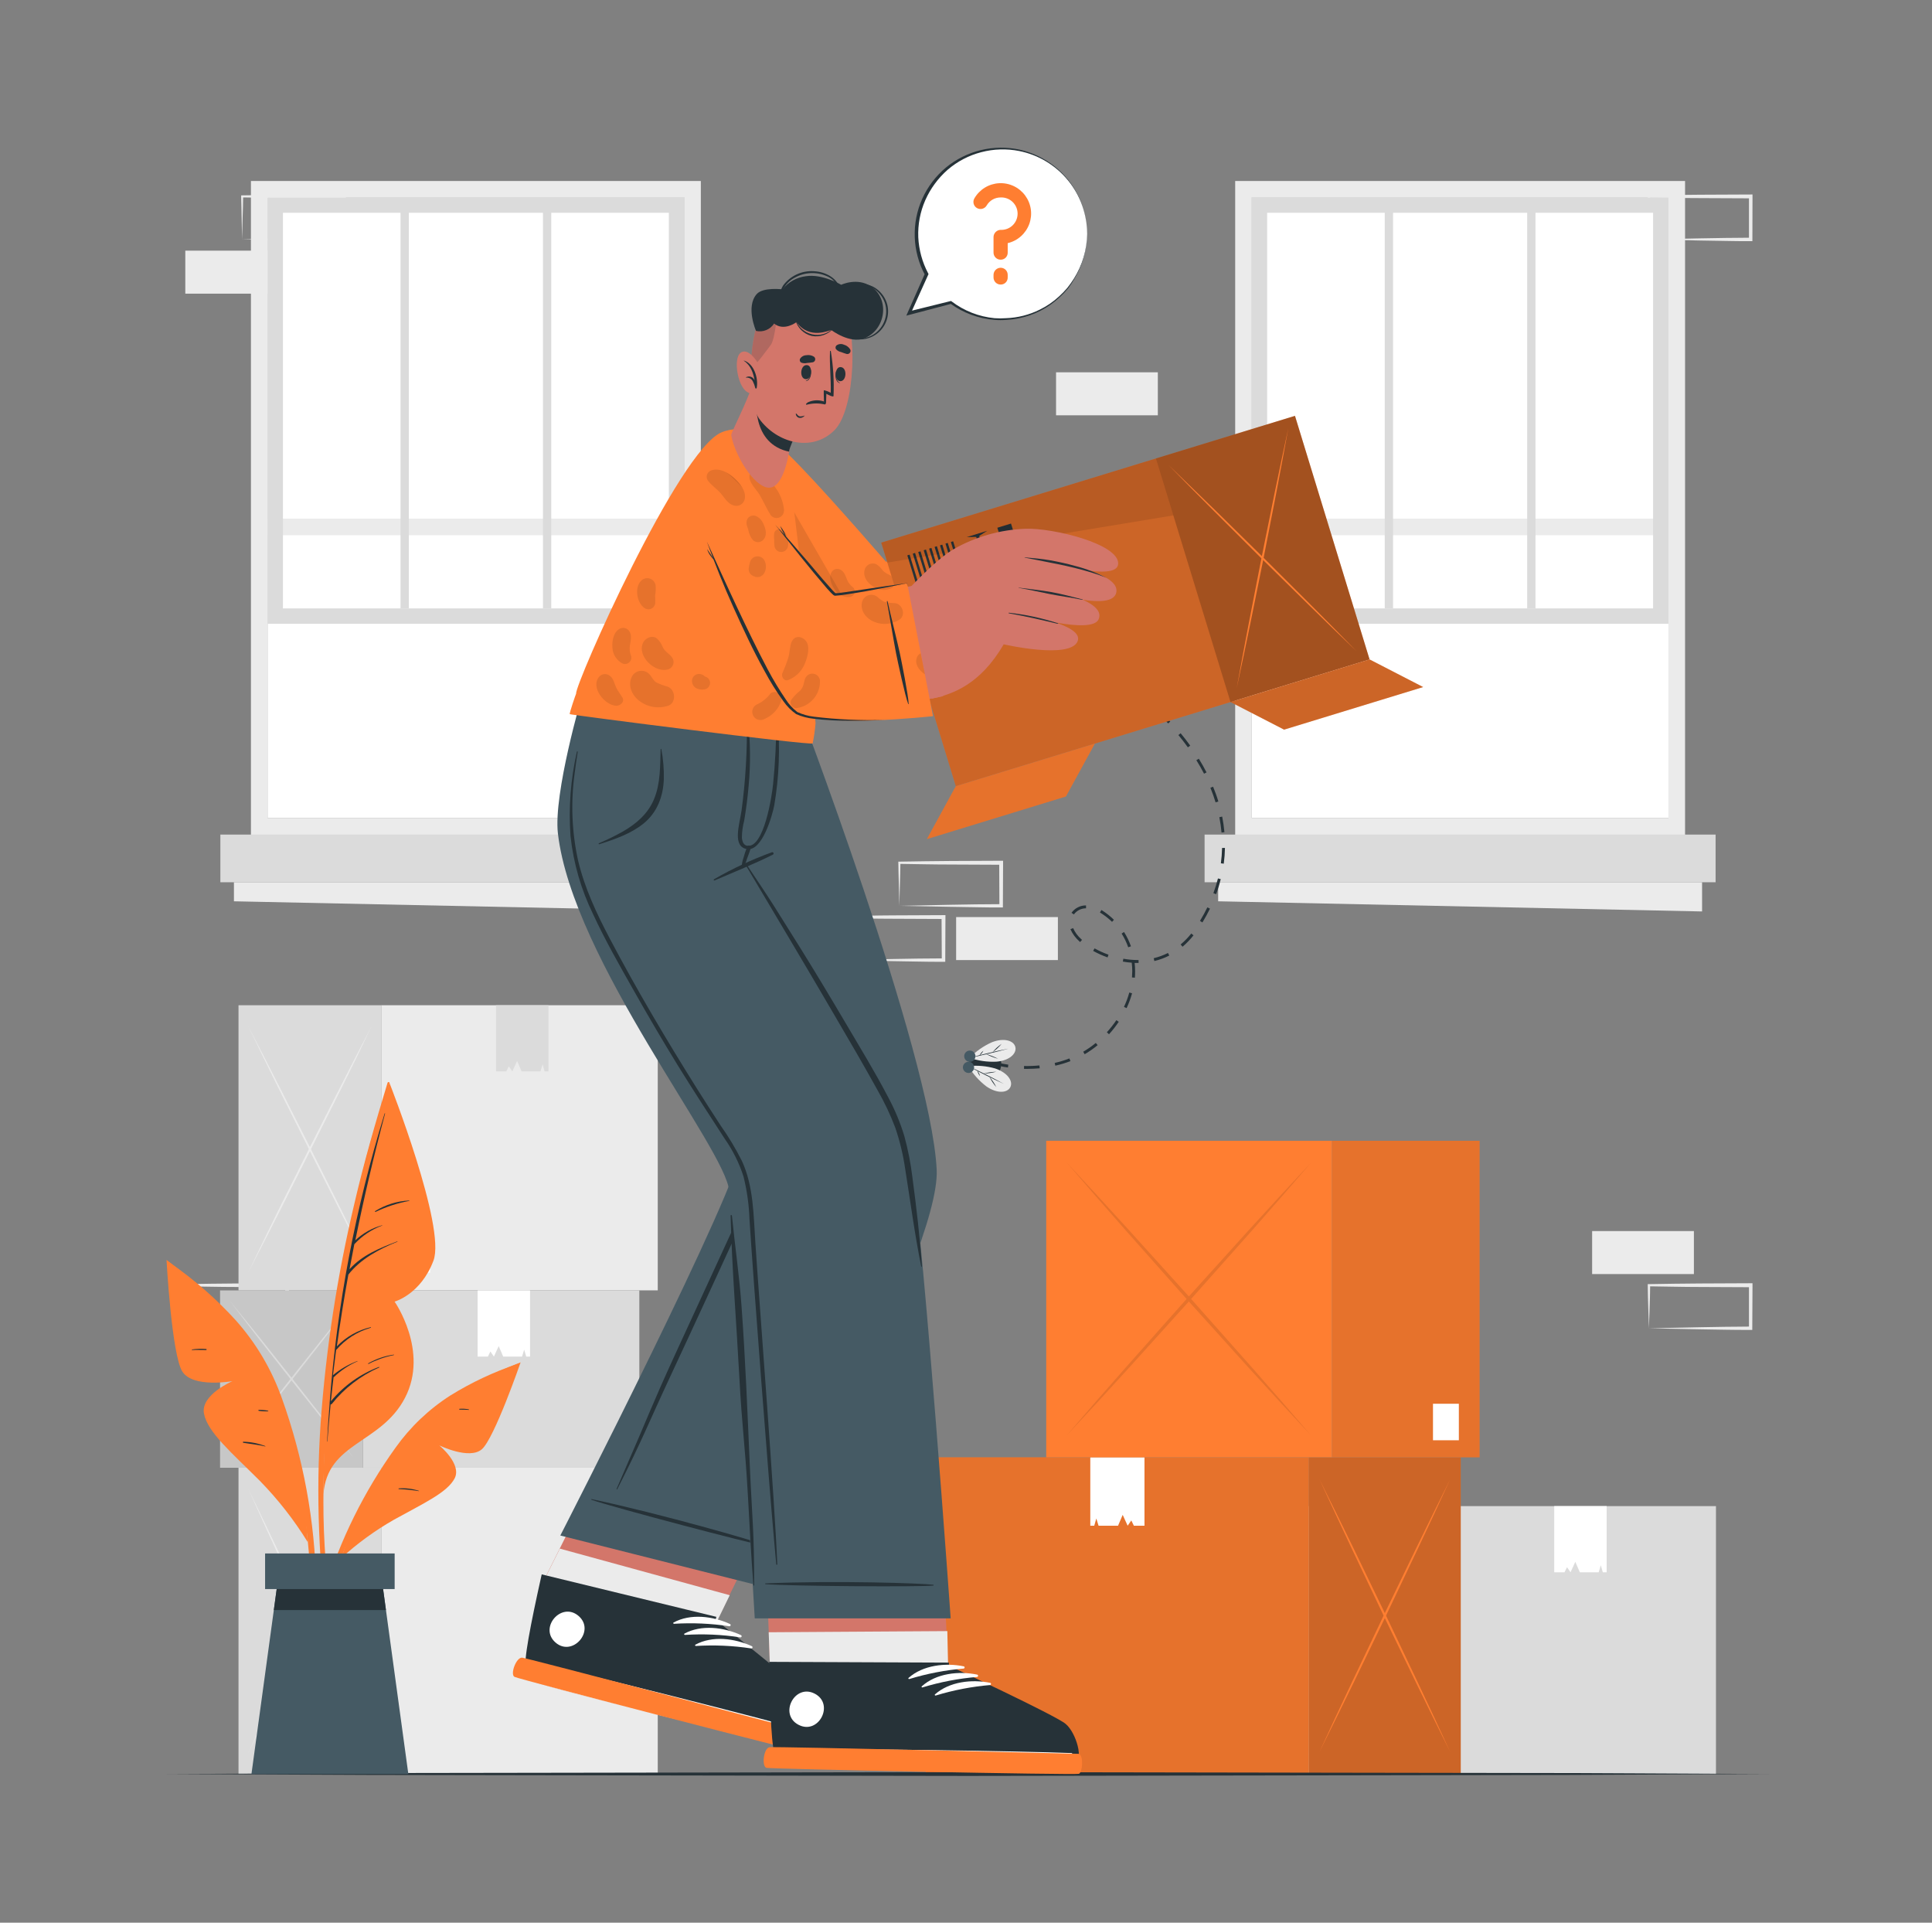 <svg width="202" height="201" viewBox="0 0 202 201" fill="none" xmlns="http://www.w3.org/2000/svg">
<rect x="0" y="0" width="202" height="201" fill="#808080" stroke="none"/>
<path d="M166.465 133.191H177.105V128.695H166.465V133.191Z" fill="#EBEBEB"/>
<path d="M172.404 138.86L177.768 138.748L180.412 138.703C181.292 138.683 182.168 138.703 183.044 138.679L182.863 138.86V134.364L183.064 134.565L177.744 134.541C175.972 134.541 174.196 134.492 172.424 134.472L172.532 134.364C172.532 135.099 172.5 135.839 172.48 136.586L172.404 138.86ZM172.404 138.86L172.332 136.654C172.311 135.907 172.283 135.147 172.279 134.384V134.243H172.392C174.164 134.219 175.94 134.179 177.712 134.175L183.032 134.151H183.233V134.352L183.209 138.848V139.029H183.032C182.136 139.029 181.236 139.029 180.34 139.009L177.664 138.965L172.404 138.86Z" fill="#EBEBEB"/>
<path d="M94.033 94.697L99.401 94.584L102.041 94.54C102.921 94.52 103.797 94.54 104.673 94.52L104.493 94.697L104.472 90.2L104.673 90.401L99.353 90.377C97.581 90.377 95.805 90.333 94.033 90.309L94.142 90.2C94.142 90.936 94.109 91.675 94.089 92.426L94.033 94.697ZM94.033 94.697L93.977 92.455C93.957 91.707 93.933 90.948 93.925 90.184V90.076H94.037C95.809 90.056 97.585 90.011 99.357 90.007L104.677 89.983H104.878V90.184L104.858 94.681V94.865H104.681C103.785 94.865 102.885 94.865 101.993 94.841L99.313 94.797L94.033 94.697Z" fill="#EBEBEB"/>
<path d="M99.968 100.366H110.608V95.87H99.968V100.366Z" fill="#EBEBEB"/>
<path d="M88.006 100.366L93.374 100.254L96.018 100.209C96.898 100.189 97.77 100.209 98.646 100.189L98.469 100.366L98.445 95.87L98.646 96.071L93.326 96.047C91.554 96.047 89.782 96.002 88.006 95.978L88.118 95.87C88.118 96.605 88.082 97.344 88.066 98.096L88.006 100.366ZM88.006 100.366L87.95 98.14C87.95 97.393 87.906 96.633 87.897 95.87V95.761H88.006C89.782 95.761 91.554 95.697 93.326 95.693L98.646 95.669H98.851V95.87L98.831 100.366V100.547H98.65C97.754 100.547 96.854 100.547 95.962 100.523L93.286 100.479L88.006 100.366Z" fill="#EBEBEB"/>
<path d="M110.415 43.416H121.056V38.92H110.415V43.416Z" fill="#EBEBEB"/>
<path d="M19.375 138.86L24.744 138.748L27.388 138.703C28.264 138.683 29.14 138.703 30.016 138.679L29.839 138.86L29.815 134.364L30.016 134.565L24.695 134.541C22.924 134.541 21.148 134.492 19.375 134.472L19.484 134.364C19.484 135.099 19.452 135.839 19.432 136.586L19.375 138.86ZM19.375 138.86L19.319 136.654C19.299 135.907 19.275 135.147 19.267 134.384V134.243H19.375C21.148 134.219 22.924 134.179 24.695 134.175L30.016 134.151H30.216V134.352V138.848V139.029H30.036C29.14 139.029 28.24 139.029 27.348 139.009L24.671 138.965L19.375 138.86Z" fill="#EBEBEB"/>
<path d="M25.31 25.029L30.679 24.917L33.323 24.873C34.203 24.852 35.075 24.873 35.95 24.849L35.774 25.029L35.749 20.529L35.95 20.73L30.63 20.706C28.858 20.706 27.086 20.657 25.31 20.637L25.423 20.529C25.423 21.264 25.387 22.004 25.367 22.755L25.31 25.029ZM25.31 25.029L25.266 22.803C25.266 22.056 25.222 21.296 25.214 20.533V20.424H25.322C27.098 20.404 28.87 20.36 30.642 20.356L35.962 20.332H36.167V20.529L36.115 25.029V25.21H35.934C35.038 25.21 34.138 25.21 33.246 25.186L30.57 25.142L25.31 25.029Z" fill="#EBEBEB"/>
<path d="M19.375 30.699H30.016V26.203H19.375V30.699Z" fill="#EBEBEB"/>
<path d="M172.404 25.029L177.768 24.917L180.412 24.873C181.292 24.852 182.168 24.873 183.044 24.849L182.863 25.029V20.533L183.064 20.734L177.744 20.71C175.972 20.71 174.196 20.662 172.424 20.641L172.532 20.533C172.532 21.268 172.5 22.008 172.48 22.759L172.404 25.029ZM172.404 25.029L172.332 22.803C172.311 22.056 172.283 21.296 172.279 20.533V20.424H172.392C174.164 20.404 175.94 20.36 177.712 20.356L183.032 20.332H183.233V20.529L183.221 25.029V25.21H183.044C182.148 25.21 181.248 25.21 180.352 25.186L177.676 25.142L172.404 25.029Z" fill="#EBEBEB"/>
<path d="M68.771 153.438H39.86V185.451H68.771V153.438Z" fill="#EBEBEB"/>
<path d="M24.937 185.455H39.864L39.864 153.438H24.937L24.937 185.455Z" fill="#DBDBDB"/>
<path d="M25.961 183.265C27.07 180.989 28.166 178.712 29.248 176.435L32.499 169.511L35.713 162.596C36.785 160.287 37.835 157.97 38.864 155.645C37.755 157.921 36.659 160.205 35.577 162.496L32.338 169.383L29.124 176.298C28.055 178.61 27.001 180.932 25.961 183.265Z" fill="#EBEBEB"/>
<path d="M25.961 155.645C27.001 157.972 28.051 160.29 29.112 162.596L32.326 169.511L35.565 176.398C36.65 178.689 37.745 180.966 38.852 183.229C37.812 180.904 36.762 178.587 35.701 176.278L32.487 169.363L29.248 162.475C28.163 160.198 27.068 157.921 25.961 155.645Z" fill="#EBEBEB"/>
<path d="M68.771 105.087H39.86V134.894H68.771V105.087Z" fill="#EBEBEB"/>
<path d="M24.937 134.898H39.864L39.864 105.088H24.937L24.937 134.898Z" fill="#DBDBDB"/>
<path d="M51.862 112.007H52.477H52.935L53.197 111.472L53.566 112.007L54.064 110.91L54.538 112.007H55.893H56.507L56.733 111.275L56.941 112.007H57.343V105.087H51.862V112.007Z" fill="#DBDBDB"/>
<path d="M25.961 132.998C27.07 130.881 28.166 128.752 29.248 126.609L32.487 120.18L35.701 113.751C36.773 111.608 37.823 109.45 38.852 107.277C37.743 109.399 36.647 111.526 35.565 113.658L32.326 120.067L29.112 126.496C28.051 128.663 27.001 130.831 25.961 132.998Z" fill="#EBEBEB"/>
<path d="M25.961 107.293C27.001 109.455 28.051 111.608 29.112 113.751L32.326 120.18L35.565 126.609C36.65 128.752 37.745 130.879 38.852 132.99C37.812 130.825 36.762 128.667 35.701 126.516L32.487 120.087L29.248 113.678C28.163 111.543 27.068 109.415 25.961 107.293Z" fill="#EBEBEB"/>
<path d="M41.765 133.046H44.975V129.835H41.765V133.046Z" fill="white"/>
<path d="M66.846 134.898H37.935V153.438H66.846V134.898Z" fill="#DBDBDB"/>
<path d="M23.008 153.438H37.935V134.899H23.008V153.438Z" fill="#C7C7C7"/>
<path d="M49.938 141.818H50.548H51.011L51.272 141.283L51.642 141.818L52.14 140.721L52.614 141.818H53.964H54.583L54.804 141.086L55.017 141.818H55.419V134.898H49.938V141.818Z" fill="white"/>
<path d="M24.037 152.325C25.143 150.986 26.239 149.634 27.323 148.271L30.562 144.196L33.777 140.102C34.832 138.736 35.881 137.364 36.923 135.987C35.819 137.327 34.724 138.678 33.636 140.042L30.397 144.12L27.183 148.211C26.125 149.585 25.076 150.956 24.037 152.325Z" fill="#DBDBDB"/>
<path d="M24.037 135.999C25.079 137.376 26.129 138.747 27.187 140.114L30.401 144.208L33.64 148.283C34.712 149.638 35.804 150.985 36.919 152.325C35.882 150.948 34.834 149.576 33.773 148.21L30.558 144.12L27.32 140.041C26.237 138.697 25.143 137.349 24.037 135.999Z" fill="#DBDBDB"/>
<path d="M179.412 157.449H150.501V185.455H179.412V157.449Z" fill="#DBDBDB"/>
<path d="M135.577 185.455H150.505V157.448H135.577V185.455Z" fill="#C7C7C7"/>
<path d="M162.503 164.368H163.114H163.576L163.837 163.834L164.207 164.368L164.705 163.271L165.179 164.368H166.529H167.148L167.373 163.633L167.582 164.368H167.984V157.449H162.503V164.368Z" fill="white"/>
<path d="M136.602 183.788C137.708 181.755 138.804 179.713 139.889 177.664L143.127 171.508L146.342 165.328C147.413 163.263 148.462 161.192 149.488 159.116C148.384 161.149 147.289 163.191 146.201 165.24L142.963 171.392L139.768 177.576C138.707 179.641 137.652 181.712 136.602 183.788Z" fill="#DBDBDB"/>
<path d="M136.602 159.116C137.644 161.192 138.694 163.263 139.752 165.328L142.947 171.508L146.185 177.664C147.27 179.713 148.366 181.755 149.472 183.788C148.435 181.709 147.387 179.638 146.326 177.576L143.111 171.392L139.873 165.24C138.798 163.191 137.708 161.149 136.602 159.116Z" fill="#DBDBDB"/>
<path d="M129.144 18.922V87.271H176.181V18.922H129.144ZM174.445 85.515H130.88V20.638H174.445V85.515Z" fill="#EBEBEB"/>
<path d="M174.445 20.638H130.88V85.515H174.445V20.638Z" fill="white"/>
<path d="M130.88 55.953L174.445 55.953V54.217L130.88 54.217V55.953Z" fill="#EBEBEB"/>
<path d="M125.946 92.23H179.375V87.247H125.946V92.23Z" fill="#DBDBDB"/>
<path d="M127.364 94.222L177.961 95.283V92.23H127.364V94.222Z" fill="#EBEBEB"/>
<path d="M130.88 20.638H174.445V65.211H130.88V20.638ZM172.838 22.245H132.487V63.604H172.838V22.245Z" fill="#DBDBDB"/>
<path d="M160.542 20.638H159.674V63.604H160.542V20.638Z" fill="#DBDBDB"/>
<path d="M145.651 20.638H144.783V63.604H145.651V20.638Z" fill="#DBDBDB"/>
<path d="M26.238 18.922V87.271H73.275V18.922H26.238ZM71.54 85.515H27.974V20.638H71.54V85.515Z" fill="#EBEBEB"/>
<path d="M71.54 20.638H27.974V85.515H71.54V20.638Z" fill="white"/>
<path d="M27.974 55.953L71.539 55.953V54.217L27.974 54.217V55.953Z" fill="#EBEBEB"/>
<path d="M23.04 92.23H76.47V87.247H23.04V92.23Z" fill="#DBDBDB"/>
<path d="M24.459 94.222L75.055 95.283V92.23H24.459V94.222Z" fill="#EBEBEB"/>
<path d="M27.974 20.638H71.54V65.211H27.974V20.638ZM69.932 22.245H29.582V63.604H69.932V22.245Z" fill="#DBDBDB"/>
<path d="M57.637 20.638H56.769V63.604H57.637V20.638Z" fill="#DBDBDB"/>
<path d="M42.745 20.638H41.877V63.604H42.745V20.638Z" fill="#DBDBDB"/>
<path d="M136.855 152.346H96.802V185.439H136.855V152.346Z" fill="#FF7E31"/>
<path opacity="0.1" d="M136.855 152.346H96.802V185.439H136.855V152.346Z" fill="black"/>
<path d="M152.727 152.35H136.855V185.443H152.727V152.35Z" fill="#FF7E31"/>
<path opacity="0.2" d="M152.727 152.35H136.855V185.443H152.727V152.35Z" fill="black"/>
<path d="M151.63 183.161C150.457 180.809 149.293 178.449 148.138 176.081L144.695 168.961L141.295 161.812C140.17 159.426 139.054 157.031 137.948 154.628C139.127 156.983 140.292 159.343 141.444 161.708L144.883 168.828L148.283 175.976C149.413 178.363 150.529 180.758 151.63 183.161Z" fill="#FF7E31"/>
<path d="M151.63 154.628C150.526 157.039 149.411 159.434 148.283 161.812L144.883 168.961L141.444 176.081C140.289 178.446 139.124 180.806 137.948 183.161C139.054 180.75 140.17 178.355 141.295 175.976L144.695 168.828L148.138 161.712C149.293 159.341 150.457 156.98 151.63 154.628Z" fill="#FF7E31"/>
<path d="M119.661 159.498H119.03H118.552L118.283 158.947L117.901 159.498L117.383 158.365L116.897 159.498H115.498H114.86L114.626 158.743L114.409 159.498H113.996V152.35H119.661V159.498Z" fill="white"/>
<path d="M139.27 119.256H109.387V152.345H139.27V119.256Z" fill="#FF7E31"/>
<path d="M154.7 119.256H139.27V152.35H154.7V119.256Z" fill="#FF7E31"/>
<path opacity="0.1" d="M154.7 119.256H139.27V152.35H154.7V119.256Z" fill="black"/>
<g opacity="0.1">
<path d="M137.08 150.067C134.886 147.713 132.711 145.353 130.554 142.987L124.113 135.851L117.769 128.703C115.663 126.316 113.579 123.921 111.516 121.518C113.713 123.873 115.888 126.234 118.042 128.602L124.471 135.718L130.816 142.867C132.929 145.264 135.017 147.664 137.08 150.067Z" fill="black"/>
<path d="M137.081 121.536C135.016 123.947 132.932 126.341 130.829 128.72L124.484 135.852L118.055 142.973C115.912 145.338 113.737 147.698 111.529 150.053C113.595 147.642 115.679 145.247 117.782 142.868L124.114 135.736L130.543 128.62C132.705 126.249 134.884 123.888 137.081 121.536Z" fill="black"/>
</g>
<path d="M152.53 146.748H149.826V150.565H152.53V146.748Z" fill="white"/>
<path d="M17.411 185.455L38.361 185.355L59.312 185.323L101.21 185.254L143.107 185.323L164.058 185.355L185.009 185.455L164.058 185.552L143.107 185.588L101.21 185.656L59.312 185.588L38.361 185.552L17.411 185.455Z" fill="#263238"/>
<path d="M117.17 71.48C116.945 71.335 116.72 71.195 116.495 71.058L116.652 70.797L117.335 71.227L117.17 71.48Z" fill="#263238"/>
<path d="M107.358 111.742H107.068V111.441C107.605 111.453 108.141 111.433 108.676 111.38L108.708 111.682C108.27 111.714 107.812 111.742 107.358 111.742ZM110.339 111.413L110.275 111.119C110.797 111.001 111.31 110.844 111.81 110.649L111.918 110.93C111.404 111.127 110.876 111.286 110.339 111.405V111.413ZM113.405 110.207L113.256 109.946C113.718 109.676 114.157 109.37 114.57 109.03L114.763 109.259C114.338 109.614 113.883 109.932 113.405 110.211V110.207ZM115.948 108.118L115.727 107.913C116.088 107.516 116.42 107.095 116.72 106.651L116.969 106.82C116.661 107.279 116.32 107.716 115.948 108.126V108.118ZM117.789 105.389L117.516 105.261C117.745 104.777 117.931 104.274 118.074 103.758L118.363 103.838C118.217 104.372 118.025 104.893 117.789 105.393V105.389ZM118.657 102.207L118.355 102.183C118.355 101.966 118.383 101.745 118.383 101.532C118.382 101.234 118.365 100.936 118.331 100.64C118.018 100.619 117.707 100.58 117.399 100.523L117.451 100.226C117.942 100.315 118.439 100.36 118.938 100.363H119.042V100.664H118.934H118.633C118.665 100.955 118.681 101.247 118.681 101.54C118.685 101.757 118.673 101.986 118.657 102.211V102.207ZM120.694 100.463L120.626 100.17C121.142 100.047 121.643 99.864 122.116 99.623L122.253 99.892C121.758 100.145 121.234 100.338 120.694 100.467V100.463ZM115.8 100.089C115.28 99.902 114.776 99.674 114.293 99.406L114.442 99.145C114.909 99.403 115.397 99.624 115.9 99.804L115.8 100.089ZM117.962 99.029C117.785 98.526 117.553 98.045 117.27 97.594L117.524 97.433C117.821 97.902 118.064 98.404 118.247 98.928L117.962 99.029ZM123.635 98.964L123.442 98.735C123.85 98.391 124.223 98.007 124.555 97.59L124.788 97.779C124.445 98.216 124.059 98.617 123.635 98.976V98.964ZM112.931 98.482L112.846 98.402C112.449 98.052 112.132 97.62 111.918 97.136L112.199 97.023C112.395 97.467 112.686 97.862 113.051 98.181L113.132 98.253L112.931 98.482ZM125.721 96.429L125.463 96.272C125.745 95.806 126.006 95.328 126.235 94.858L126.508 94.99C126.275 95.469 126.01 95.955 125.721 96.429ZM116.27 96.369C115.903 96.013 115.499 95.698 115.064 95.428L115.004 95.388L115.161 95.131L115.225 95.171C115.673 95.454 116.089 95.784 116.467 96.156L116.27 96.369ZM112.28 95.593L112.031 95.424C112.203 95.183 112.431 94.986 112.695 94.852C112.96 94.717 113.253 94.649 113.55 94.653V94.954C113.302 94.953 113.059 95.01 112.838 95.121C112.617 95.232 112.426 95.394 112.28 95.593ZM127.147 93.475L126.866 93.371C127.052 92.867 127.211 92.353 127.344 91.832L127.633 91.904C127.504 92.437 127.343 92.962 127.151 93.475H127.147ZM127.951 90.289L127.649 90.249C127.721 89.716 127.763 89.179 127.774 88.642H128.075C128.064 89.193 128.023 89.743 127.951 90.289ZM127.718 87.034C127.669 86.495 127.593 85.959 127.489 85.427L127.786 85.367C127.891 85.905 127.969 86.448 128.019 86.994L127.718 87.034ZM127.095 83.876C126.942 83.37 126.761 82.859 126.552 82.353L126.834 82.241C127.043 82.751 127.235 83.273 127.384 83.788L127.095 83.876ZM125.889 80.882C125.648 80.412 125.379 79.938 125.086 79.472L125.343 79.315C125.632 79.786 125.905 80.268 126.147 80.746L125.889 80.882ZM124.198 78.126C123.888 77.692 123.555 77.262 123.209 76.844L123.442 76.651C123.792 77.073 124.129 77.511 124.443 77.949L124.198 78.126ZM122.14 75.627C121.775 75.225 121.389 74.851 120.995 74.482L121.2 74.261C121.602 74.638 122.004 75.028 122.357 75.422L122.14 75.627ZM119.782 73.405C119.38 73.063 118.942 72.726 118.512 72.404L118.689 72.163C119.127 72.484 119.561 72.826 119.975 73.176L119.782 73.405Z" fill="#263238"/>
<path d="M105.385 111.597C105.114 111.564 104.846 111.515 104.581 111.453L104.653 111.159C104.653 111.159 104.943 111.232 105.425 111.3L105.385 111.597Z" fill="#263238"/>
<path d="M101.33 110.999C101.141 112.606 104.424 113.506 104.673 111.401C104.922 109.295 101.519 109.379 101.33 110.999Z" fill="#263238"/>
<path d="M105.63 113.659C105.324 114.265 104.243 114.35 103.126 113.57C102.368 112.991 101.727 112.272 101.238 111.453C102.182 111.354 103.137 111.437 104.051 111.698C105.372 112.144 105.951 113.044 105.63 113.659Z" fill="#EBEBEB"/>
<path d="M101.25 111.453C101.885 111.738 102.508 112.047 103.13 112.353C103.753 112.658 104.368 112.984 104.975 113.321C104.34 113.036 103.717 112.726 103.094 112.421C102.471 112.116 101.857 111.79 101.25 111.453Z" fill="#263238"/>
<path d="M104.167 113.647C104.023 113.479 103.889 113.304 103.765 113.12C103.644 112.938 103.534 112.749 103.436 112.554C103.58 112.721 103.714 112.897 103.838 113.08C103.96 113.261 104.07 113.451 104.167 113.647Z" fill="#263238"/>
<path d="M102.817 112.236C103.038 112.179 103.262 112.133 103.488 112.1C103.716 112.068 103.945 112.047 104.175 112.04C103.73 112.15 103.275 112.216 102.817 112.236Z" fill="#263238"/>
<path d="M102.467 112.501C102.329 112.329 102.23 112.129 102.178 111.915C102.316 112.087 102.415 112.287 102.467 112.501Z" fill="#263238"/>
<path d="M106.16 109.452C106.003 108.789 104.975 108.459 103.709 108.957C102.835 109.346 102.044 109.899 101.378 110.585C102.282 110.898 103.236 111.034 104.191 110.987C105.545 110.874 106.321 110.135 106.16 109.452Z" fill="#EBEBEB"/>
<path d="M101.378 110.585C102.062 110.456 102.741 110.296 103.416 110.139C104.091 109.982 104.766 109.813 105.425 109.625C104.746 109.753 104.067 109.914 103.392 110.071C102.716 110.227 102.049 110.396 101.378 110.585Z" fill="#263238"/>
<path d="M104.726 109.122C104.551 109.246 104.383 109.381 104.223 109.524C104.064 109.674 103.912 109.832 103.769 109.998C103.946 109.876 104.114 109.742 104.272 109.596C104.432 109.447 104.584 109.289 104.726 109.122Z" fill="#263238"/>
<path d="M103.078 110.183C103.485 110.395 103.914 110.563 104.356 110.685C103.95 110.472 103.521 110.303 103.078 110.183Z" fill="#263238"/>
<path d="M102.817 109.845C102.729 109.911 102.65 109.986 102.58 110.07C102.51 110.156 102.45 110.249 102.399 110.347C102.487 110.281 102.566 110.204 102.636 110.118C102.709 110.036 102.77 109.944 102.817 109.845Z" fill="#263238"/>
<path d="M101.33 110.999C101.445 111.012 101.554 111.059 101.642 111.134C101.731 111.209 101.795 111.309 101.827 111.42C101.858 111.532 101.856 111.65 101.821 111.76C101.786 111.871 101.719 111.968 101.628 112.04C101.537 112.112 101.427 112.156 101.312 112.166C101.196 112.176 101.081 112.151 100.979 112.095C100.878 112.039 100.795 111.954 100.742 111.851C100.688 111.749 100.667 111.632 100.679 111.517C100.697 111.362 100.776 111.221 100.898 111.124C101.02 111.027 101.175 110.982 101.33 110.999Z" fill="#455A64"/>
<path d="M101.467 109.829C101.544 109.838 101.618 109.862 101.685 109.9C101.753 109.937 101.812 109.988 101.86 110.049C101.908 110.109 101.944 110.179 101.965 110.253C101.986 110.328 101.992 110.405 101.983 110.482C101.974 110.559 101.95 110.633 101.913 110.701C101.875 110.768 101.824 110.828 101.764 110.876C101.703 110.923 101.634 110.959 101.559 110.98C101.485 111.001 101.407 111.007 101.33 110.998C101.175 110.98 101.034 110.901 100.937 110.779C100.84 110.656 100.796 110.501 100.814 110.346C100.832 110.19 100.911 110.049 101.033 109.952C101.156 109.855 101.312 109.811 101.467 109.829Z" fill="#455A64"/>
<path d="M65.046 148.833C65.046 148.833 56.479 165.987 56.475 165.987C55.768 169.527 55.214 172.649 55.073 174.289C55.071 174.298 55.071 174.307 55.073 174.317C54.999 174.697 55.014 175.089 55.117 175.462C55.115 175.471 55.115 175.481 55.117 175.49C56.029 176.414 84.181 182.896 85.254 182.791C86.326 182.687 86.097 179.661 85.205 178.54C84.313 177.419 74.642 170.102 74.642 170.102L83.015 152.92L65.046 148.833Z" fill="#D3766A"/>
<path d="M84.828 182.807C83.771 182.912 56.041 176.426 55.133 175.506C55.132 175.497 55.132 175.487 55.133 175.478C55.028 175.105 55.012 174.713 55.085 174.333C55.082 174.324 55.082 174.314 55.085 174.305C55.222 172.665 55.78 169.543 56.483 165.999L58.533 161.893L76.297 166.763L74.658 170.13C74.658 170.13 83.9 177.431 84.796 178.568C85.692 179.705 85.888 182.707 84.828 182.807Z" fill="#EBEBEB"/>
<path d="M85.213 182.357C84.141 182.438 55.921 175.245 55.021 174.289C54.675 173.931 55.483 169.756 56.604 164.742L56.64 164.585L74.899 169.025L74.814 169.33C74.814 169.33 84.382 176.917 85.262 178.074C86.142 179.231 86.282 182.281 85.213 182.357Z" fill="#263238"/>
<path d="M85.169 181.18C80.444 179.854 61.253 174.935 56.479 173.979C56.439 173.979 56.431 173.999 56.479 174.011C61.136 175.43 80.367 180.191 85.161 181.244C85.254 181.28 85.27 181.208 85.169 181.18Z" fill="white"/>
<path d="M76.329 169.776C74.545 168.949 72.182 168.651 70.414 169.624C70.346 169.66 70.414 169.756 70.463 169.752C72.399 169.631 74.343 169.717 76.261 170.009C76.289 170.011 76.317 170.003 76.34 169.987C76.363 169.971 76.38 169.947 76.388 169.92C76.396 169.893 76.394 169.864 76.384 169.838C76.373 169.812 76.354 169.79 76.329 169.776Z" fill="white"/>
<path d="M77.47 170.934C75.69 170.11 73.328 169.813 71.556 170.781C71.487 170.817 71.556 170.914 71.608 170.914C73.544 170.79 75.488 170.876 77.406 171.171C77.435 171.174 77.465 171.166 77.489 171.149C77.513 171.132 77.531 171.108 77.538 171.079C77.546 171.051 77.543 171.021 77.531 170.994C77.519 170.967 77.497 170.946 77.47 170.934Z" fill="white"/>
<path d="M78.616 172.095C76.832 171.267 74.469 170.969 72.701 171.938C72.632 171.978 72.701 172.074 72.753 172.07C74.688 171.949 76.631 172.035 78.547 172.328C78.575 172.329 78.603 172.321 78.626 172.305C78.65 172.289 78.666 172.265 78.674 172.238C78.682 172.211 78.681 172.182 78.67 172.156C78.659 172.13 78.64 172.108 78.616 172.095Z" fill="white"/>
<path d="M85.9 181.457C86.355 181.778 85.812 183.446 85.414 183.49C85.016 183.534 54.282 175.554 53.795 175.301C53.309 175.048 53.976 173.224 54.599 173.292C55.222 173.36 85.9 181.457 85.9 181.457Z" fill="#FF7E31"/>
<path d="M60.494 168.933C58.71 167.39 56.307 170.162 58.083 171.709C59.859 173.256 62.282 170.48 60.494 168.933Z" fill="white"/>
<path d="M58.585 160.523L79.174 165.714C79.174 165.714 98.365 131.081 97.935 122.278C97.344 110.135 83.088 72.798 83.088 72.798H66.019C66.019 72.798 77.346 113.16 77.503 119.951C77.571 123.503 58.585 160.523 58.585 160.523Z" fill="#455A64"/>
<path d="M80.054 161.535C78.957 161.097 69.157 158.268 61.844 156.713C61.836 156.716 61.829 156.721 61.824 156.727C61.819 156.734 61.816 156.743 61.816 156.751C61.816 156.76 61.819 156.768 61.824 156.775C61.829 156.781 61.836 156.787 61.844 156.789C64.146 157.593 78.676 161.422 80.038 161.611C80.07 161.623 80.102 161.567 80.054 161.535Z" fill="#263238"/>
<path d="M78.917 111.28C77.559 105.582 76.104 99.9 74.577 94.255C73.05 88.609 71.415 82.912 69.619 77.31C69.402 76.623 69.173 75.944 68.952 75.261C68.945 75.239 68.931 75.221 68.911 75.21C68.891 75.199 68.867 75.196 68.845 75.203C68.823 75.209 68.805 75.224 68.794 75.244C68.783 75.264 68.781 75.287 68.787 75.309C70.394 80.89 72.002 86.46 73.525 92.061C75.047 97.662 76.498 103.28 77.864 108.937C78.206 110.336 78.539 111.73 78.865 113.132C79.243 114.57 79.535 116.028 79.741 117.5C79.91 118.907 79.813 120.332 79.455 121.703C79.068 123.05 78.561 124.36 77.941 125.617C75.479 130.961 73.018 136.306 70.559 141.653C68.1 147.014 67.702 148.235 65.335 153.639C65.042 154.311 64.749 154.982 64.468 155.649C64.468 155.693 64.512 155.733 64.536 155.685C67.228 150.389 67.642 149.115 70.161 143.723C72.681 138.33 75.184 132.874 77.683 127.445C78.808 124.994 80.13 122.495 80.299 119.754C80.468 116.893 79.568 114.024 78.917 111.28Z" fill="#263238"/>
<path d="M79.849 155.616L80.508 174.501C80.617 178.118 80.773 181.28 81.01 182.907C81.008 182.917 81.008 182.926 81.01 182.936C81.024 183.322 81.126 183.7 81.308 184.041L81.332 184.065C82.429 184.76 111.316 184.744 112.324 184.402C113.333 184.061 112.441 181.168 111.32 180.271C110.198 179.375 99.132 174.437 99.132 174.437L98.293 155.572L79.849 155.616Z" fill="#D3766A"/>
<path d="M80.372 170.636C80.372 170.636 80.508 174.502 80.508 174.514C80.617 178.13 80.773 181.292 81.01 182.92C81.008 182.929 81.008 182.939 81.01 182.948C81.065 183.327 81.165 183.698 81.308 184.053L81.332 184.077C82.429 184.772 111.316 184.756 112.324 184.414C113.333 184.073 112.441 181.18 111.32 180.284C110.199 179.388 99.132 174.449 99.132 174.449L99.048 170.516L80.372 170.636Z" fill="#EBEBEB"/>
<path d="M112.34 184.382C111.319 184.708 82.204 184.258 81.103 183.534C80.701 183.265 80.5 179.022 80.428 173.891V173.73L99.217 173.81V174.132C99.217 174.132 110.287 179.287 111.408 180.207C112.529 181.127 113.365 184.069 112.34 184.382Z" fill="#263238"/>
<path d="M112.031 183.265C107.125 183.068 87.315 182.739 82.449 182.92C82.409 182.92 82.409 182.948 82.449 182.948C87.307 183.249 107.121 183.422 112.031 183.35C112.131 183.325 112.135 183.265 112.031 183.265Z" fill="white"/>
<path d="M100.784 174.204C98.859 173.802 96.489 174.072 94.994 175.41C94.933 175.462 94.994 175.542 95.074 175.526C96.929 174.96 98.839 174.592 100.772 174.429C100.795 174.422 100.816 174.407 100.831 174.388C100.845 174.369 100.854 174.345 100.855 174.321C100.857 174.296 100.851 174.272 100.838 174.251C100.825 174.231 100.806 174.214 100.784 174.204Z" fill="white"/>
<path d="M102.166 175.064C100.237 174.662 97.871 174.935 96.376 176.289C96.316 176.342 96.376 176.422 96.452 176.402C98.308 175.835 100.22 175.469 102.154 175.309C102.183 175.305 102.21 175.292 102.23 175.27C102.25 175.249 102.262 175.221 102.263 175.192C102.264 175.162 102.256 175.133 102.238 175.11C102.22 175.087 102.195 175.07 102.166 175.064Z" fill="white"/>
<path d="M103.544 175.928C101.62 175.526 99.253 175.795 97.754 177.133C97.698 177.186 97.754 177.266 97.835 177.25C99.69 176.684 101.6 176.316 103.532 176.153C103.556 176.145 103.576 176.131 103.591 176.112C103.606 176.092 103.615 176.069 103.616 176.044C103.617 176.02 103.611 175.996 103.598 175.975C103.586 175.954 103.567 175.938 103.544 175.928Z" fill="white"/>
<path d="M112.802 183.346C113.321 183.555 113.18 185.303 112.802 185.435C112.425 185.568 80.657 184.937 80.138 184.808C79.62 184.68 79.829 182.747 80.46 182.655C81.091 182.562 112.802 183.346 112.802 183.346Z" fill="#FF7E31"/>
<path d="M85.185 177.057C83.092 175.968 81.396 179.223 83.494 180.312C85.591 181.401 87.283 178.146 85.185 177.057Z" fill="white"/>
<path d="M82.875 72.766C82.799 73.115 78.543 89.939 78.013 90.253C77.41 90.61 93.475 112.224 95.379 122.836C96.585 129.623 99.398 169.182 99.398 169.182H78.913C78.913 169.182 76.904 135.586 76.237 124.516C75.976 120.22 59.863 100.362 58.332 87.123C57.85 82.952 60.847 72.749 60.847 72.749L82.875 72.766Z" fill="#455A64"/>
<path d="M78.395 153.197C78.153 147.632 77.933 142.055 77.527 136.498C77.298 133.347 76.848 130.298 76.534 127.159C76.534 126.995 76.385 126.954 76.389 127.123C76.534 132.713 76.996 138.242 77.294 143.827C77.591 149.412 77.876 150.714 78.194 156.283C78.37 159.433 78.527 162.584 78.772 165.73C78.775 165.738 78.78 165.745 78.787 165.75C78.794 165.755 78.802 165.758 78.81 165.758C78.819 165.758 78.827 165.755 78.834 165.75C78.841 165.745 78.846 165.738 78.849 165.73C78.861 160.137 78.64 158.782 78.395 153.197Z" fill="#263238"/>
<path d="M95.4 123.101C95.224 121.632 94.939 120.177 94.548 118.75C94.126 117.366 93.57 116.027 92.888 114.751C91.494 112.075 89.907 109.488 88.376 106.888C86.845 104.288 85.249 101.632 83.634 99.036C82.726 97.579 81.814 96.123 80.898 94.669C79.966 93.202 78.981 91.763 78.021 90.317C78.013 90.305 78.001 90.296 77.987 90.293C77.974 90.289 77.959 90.291 77.947 90.299C77.934 90.306 77.925 90.318 77.922 90.332C77.919 90.346 77.921 90.361 77.928 90.373C79.496 93.001 81.046 95.633 82.614 98.261C84.181 100.889 85.724 103.525 87.267 106.161C88.81 108.797 90.308 111.352 91.763 113.988C92.479 115.24 93.096 116.545 93.607 117.894C94.083 119.291 94.429 120.729 94.64 122.189C95.186 125.593 95.632 129.02 96.316 132.391C96.318 132.399 96.323 132.406 96.33 132.411C96.337 132.416 96.345 132.419 96.354 132.419C96.362 132.419 96.371 132.416 96.377 132.411C96.384 132.406 96.389 132.399 96.392 132.391C96.179 129.289 95.809 126.183 95.4 123.101Z" fill="#263238"/>
<path d="M97.593 165.67C96.424 165.517 87.5 165.208 80.034 165.529C79.986 165.529 79.99 165.602 80.034 165.606C82.465 165.819 96.211 165.915 97.581 165.754C97.618 165.75 97.634 165.678 97.593 165.67Z" fill="#263238"/>
<path d="M80.685 89.103C78.598 89.864 76.581 90.805 74.658 91.916C74.641 91.924 74.628 91.937 74.622 91.954C74.615 91.971 74.616 91.99 74.624 92.007C74.631 92.023 74.645 92.036 74.662 92.043C74.679 92.049 74.697 92.048 74.714 92.041C76.747 91.165 78.825 90.329 80.809 89.345C80.841 89.328 80.865 89.299 80.876 89.265C80.887 89.231 80.884 89.194 80.868 89.162C80.851 89.13 80.823 89.106 80.788 89.095C80.754 89.084 80.717 89.087 80.685 89.103Z" fill="#263238"/>
<path d="M81.3 75.177C81.3 75.108 81.171 75.092 81.171 75.177C81.171 77.447 81.058 79.716 80.83 81.975C80.733 83.024 79.889 88.806 78.073 88.404C77.768 88.332 77.615 88.035 77.567 87.573C77.572 86.973 77.653 86.376 77.808 85.797C78.009 84.591 78.169 83.386 78.274 82.144C78.487 79.863 78.463 77.565 78.202 75.289C78.198 75.276 78.191 75.265 78.18 75.257C78.17 75.249 78.157 75.244 78.143 75.244C78.13 75.244 78.117 75.249 78.107 75.257C78.096 75.265 78.089 75.276 78.085 75.289C78.138 78.451 77.952 81.613 77.531 84.748C77.302 86.255 76.542 88.525 78.121 88.766C79.701 89.007 80.765 85.202 80.958 84.161C81.461 81.194 81.576 78.174 81.3 75.177Z" fill="#263238"/>
<path d="M78.121 88.529C77.96 88.921 77.826 89.324 77.719 89.734C77.604 90.049 77.547 90.383 77.551 90.719C77.553 90.732 77.559 90.745 77.568 90.755C77.578 90.765 77.59 90.772 77.603 90.776C77.617 90.779 77.631 90.778 77.644 90.772C77.657 90.767 77.668 90.758 77.675 90.747C77.865 90.451 78.007 90.126 78.097 89.786C78.238 89.413 78.382 89.047 78.499 88.669C78.518 88.619 78.516 88.564 78.493 88.515C78.471 88.467 78.431 88.429 78.38 88.41C78.33 88.391 78.275 88.394 78.226 88.416C78.178 88.438 78.14 88.479 78.121 88.529Z" fill="#263238"/>
<path d="M78.977 129.916C78.784 127.055 78.796 124.037 77.579 121.385C76.932 120.093 76.188 118.852 75.353 117.673C74.522 116.403 73.703 115.126 72.894 113.843C69.679 108.712 66.577 103.476 63.752 98.112C62.39 95.528 61.136 92.86 60.453 90.007C59.787 87.005 59.661 83.909 60.08 80.862C60.176 80.103 60.281 79.347 60.405 78.592C60.406 78.582 60.403 78.572 60.396 78.563C60.39 78.555 60.381 78.549 60.371 78.547C60.361 78.545 60.351 78.546 60.342 78.55C60.333 78.555 60.325 78.562 60.321 78.572C59.66 81.469 59.434 84.448 59.65 87.412C59.959 90.245 60.757 93.004 62.008 95.565C63.254 98.261 64.737 100.857 66.2 103.44C67.708 106.119 69.26 108.759 70.856 111.36C72.464 113.956 74.119 116.499 75.779 119.055C76.625 120.26 77.285 121.586 77.736 122.989C78.101 124.452 78.311 125.95 78.362 127.457C78.764 133.781 80.372 154.809 80.942 161.101C81.01 161.905 81.083 162.708 81.159 163.512C81.157 163.52 81.156 163.529 81.158 163.538C81.16 163.546 81.163 163.554 81.169 163.561C81.174 163.568 81.181 163.573 81.188 163.577C81.196 163.581 81.205 163.583 81.213 163.583C81.222 163.583 81.231 163.581 81.238 163.577C81.246 163.573 81.253 163.568 81.258 163.561C81.263 163.554 81.267 163.546 81.269 163.538C81.27 163.529 81.27 163.52 81.268 163.512C81.026 157.195 79.391 136.221 78.977 129.916Z" fill="#263238"/>
<path d="M69.145 78.311C69.145 78.266 69.072 78.282 69.072 78.311C69.012 80.067 69.072 81.883 68.385 83.534C67.766 85.057 66.521 86.126 65.127 86.926C64.316 87.381 63.48 87.79 62.623 88.151C62.563 88.179 62.587 88.276 62.655 88.256C64.263 87.741 65.922 87.183 67.268 86.106C68.707 84.949 69.338 83.273 69.406 81.465C69.431 80.407 69.343 79.35 69.145 78.311Z" fill="#263238"/>
<path d="M78.061 49.689C80.359 56.745 86.567 68.763 88.786 70.214C90.75 71.496 99.996 70.065 104.055 69.089C105.565 68.723 102.166 57.207 100.555 57.629C98.622 58.135 92.864 59.433 92.446 59.112C92.028 58.79 86.222 51.638 82.107 47.427C78.362 43.614 77.193 47.021 78.061 49.689Z" fill="#D3766A"/>
<path d="M103.167 69.177C103.942 69.081 110.504 68.775 113.513 67.14C115.121 66.268 119.223 63.383 118.813 62.346C118.44 61.402 117.122 61.916 117.122 61.916C117.122 61.916 118.934 60.602 118.404 59.292C117.873 57.983 115.683 58.967 115.683 58.967C115.683 58.967 117.447 57.48 116.824 56.215C116.202 54.949 114.168 56.303 114.168 56.303C114.168 56.303 115.844 55.021 114.892 54.194C113.742 53.197 110.918 55.913 109.009 56.548C108.575 56.693 100.024 58.855 100.024 58.855L103.167 69.177Z" fill="#D3766A"/>
<path d="M114.096 56.267C112.015 58.256 110.757 58.766 107.976 59.329C107.924 59.329 107.928 59.425 107.976 59.417C110.749 59.116 112.416 58.702 114.189 56.363C114.285 56.247 114.193 56.171 114.096 56.267Z" fill="#263238"/>
<path d="M115.615 58.919C113.272 60.799 111.914 61.362 109.045 62.165C109.005 62.165 109.021 62.25 109.065 62.242C111.942 61.687 113.598 61.237 115.691 59.051C115.788 58.955 115.723 58.834 115.615 58.919Z" fill="#263238"/>
<path d="M116.981 61.949C114.57 63.604 113.12 64.291 110.235 64.713C110.221 64.713 110.207 64.719 110.198 64.728C110.188 64.738 110.182 64.752 110.182 64.766C110.182 64.779 110.188 64.793 110.198 64.802C110.207 64.812 110.221 64.818 110.235 64.818C113.22 64.673 115.056 63.833 117.013 62.029C117.158 61.917 117.13 61.848 116.981 61.949Z" fill="#263238"/>
<path d="M97.782 59.224C97.782 59.224 100.173 56.52 101.483 55.564C102.793 54.607 108.997 52.839 109.455 54.157C110.046 55.861 106.666 57.585 104.902 58.212C104.902 58.212 106.273 62.15 104.099 63.91C101.925 65.669 97.782 59.224 97.782 59.224Z" fill="#D3766A"/>
<path d="M109.467 54.684C108.884 56.624 106.514 57.299 104.846 58.035C104.822 58.045 104.8 58.062 104.782 58.082C104.765 58.103 104.753 58.127 104.747 58.153C104.74 58.179 104.74 58.207 104.746 58.233C104.753 58.259 104.765 58.283 104.782 58.304C105.248 59.992 105.409 62.507 104.227 63.929C104.195 63.97 104.247 64.026 104.288 63.99C105.762 62.64 105.803 60.152 105.176 58.336C106.899 57.609 109.246 56.825 109.483 54.692C109.487 54.684 109.471 54.684 109.467 54.684Z" fill="#263238"/>
<path d="M103.163 71.158L100.133 57.36L92.635 58.722C89.678 55.335 83.767 48.564 81.384 46.531C78.571 44.144 76.731 45.936 77.768 49.553C80.11 57.818 86.961 69.953 88.754 71.098C91.353 72.766 103.163 71.158 103.163 71.158Z" fill="#FF7E31"/>
<path opacity="0.1" d="M92.458 62.921C92.829 63.002 93.207 63.046 93.587 63.054C94.391 63.162 94.745 64.347 94.013 64.797C93.629 65.034 93.195 65.177 92.746 65.216C92.296 65.254 91.844 65.186 91.425 65.019C90.622 64.705 89.943 63.926 90.116 63.009C90.145 62.839 90.219 62.678 90.329 62.545C90.439 62.411 90.582 62.308 90.744 62.245C90.906 62.183 91.081 62.164 91.253 62.189C91.424 62.215 91.586 62.284 91.723 62.391C91.946 62.597 92.192 62.775 92.458 62.921ZM90.385 59.638C90.096 61.004 92.209 62.178 93.29 61.45C93.377 61.384 93.448 61.3 93.498 61.202C93.548 61.105 93.575 60.998 93.578 60.889C93.581 60.779 93.559 60.671 93.514 60.571C93.469 60.472 93.402 60.383 93.318 60.313C93.001 60.056 92.736 60.016 92.454 59.783C92.356 59.706 92.269 59.615 92.197 59.514C92.038 59.294 91.834 59.11 91.598 58.975C91.476 58.923 91.343 58.899 91.21 58.905C91.077 58.912 90.948 58.948 90.831 59.012C90.714 59.076 90.613 59.166 90.536 59.274C90.459 59.382 90.407 59.507 90.385 59.638ZM87.014 59.711C86.58 60.277 86.905 61.129 87.287 61.643C87.459 61.899 87.695 62.105 87.973 62.24C88.25 62.375 88.558 62.434 88.866 62.411C88.978 62.395 89.083 62.347 89.169 62.273C89.254 62.199 89.316 62.101 89.348 61.993C89.379 61.884 89.379 61.768 89.346 61.66C89.313 61.552 89.25 61.455 89.163 61.382C88.922 61.198 88.728 60.958 88.601 60.683C88.412 60.257 88.287 59.706 87.797 59.522C87.663 59.467 87.515 59.455 87.375 59.489C87.234 59.523 87.108 59.6 87.014 59.711ZM95.914 68.647C95.347 69.792 97.071 71.094 98.116 70.869C98.465 70.793 98.803 70.335 98.493 70.005C98.244 69.74 97.947 69.531 97.714 69.25C97.429 68.908 97.272 68.47 96.826 68.297C96.658 68.227 96.47 68.224 96.3 68.289C96.13 68.354 95.992 68.483 95.914 68.647ZM79.729 54.603C79.63 54.415 79.493 54.25 79.327 54.117C79.552 54.693 79.789 55.27 80.038 55.849C80.051 55.413 79.944 54.982 79.729 54.603ZM81.967 53.398C81.888 52.405 81.5 51.462 80.858 50.702C80.376 50.079 79.54 49.094 78.656 49.307C78.562 49.337 78.48 49.396 78.422 49.475C78.364 49.555 78.333 49.651 78.334 49.749C78.278 50.428 79.058 51.156 79.395 51.698C79.797 52.381 80.114 53.137 80.548 53.816C80.639 53.955 80.772 54.062 80.929 54.12C81.085 54.177 81.256 54.182 81.415 54.135C81.575 54.087 81.715 53.99 81.814 53.856C81.914 53.723 81.967 53.56 81.967 53.394V53.398ZM81.706 57.718C81.863 57.709 82.013 57.651 82.134 57.551C82.256 57.452 82.342 57.315 82.381 57.163C82.443 56.851 82.422 56.528 82.32 56.227C82.26 55.94 82.121 55.675 81.918 55.463C81.846 55.396 81.757 55.349 81.661 55.327C81.565 55.304 81.464 55.307 81.37 55.335C81.275 55.363 81.189 55.415 81.12 55.486C81.052 55.557 81.003 55.645 80.978 55.74C80.946 55.975 80.946 56.213 80.978 56.448C80.978 56.548 80.978 56.649 80.978 56.753C80.976 56.904 80.992 57.056 81.026 57.203C81.07 57.35 81.159 57.479 81.281 57.571C81.404 57.663 81.552 57.713 81.706 57.714V57.718Z" fill="#030402"/>
<path d="M100.539 69.953C100.193 69.149 99.333 65.581 99.144 64.693C98.956 63.805 98.256 60.213 98.052 59.301C98.052 59.248 98.108 59.22 98.12 59.269C98.337 60.169 99.305 63.713 99.518 64.597C99.731 65.481 100.531 69.045 100.587 69.941C100.588 69.944 100.588 69.947 100.587 69.95C100.587 69.954 100.586 69.957 100.584 69.96C100.581 69.965 100.575 69.969 100.569 69.971C100.563 69.972 100.556 69.972 100.55 69.968C100.544 69.965 100.54 69.959 100.539 69.953Z" fill="#263238"/>
<path opacity="0.1" d="M93.575 71.85C91.466 71.85 89.613 71.649 88.754 71.098C86.949 69.933 80.098 57.838 77.74 49.557C77.145 47.483 77.503 46.005 78.443 45.575L93.575 71.85Z" fill="black"/>
<path d="M59.573 74.658C59.626 74.734 84.699 77.949 84.968 77.716C85.11 77.018 85.211 76.312 85.27 75.602C85.27 75.602 82.971 48.303 81.782 46.7C80.741 45.301 77.583 44.289 75.433 45.201C70.921 47.114 60.116 71.504 60.232 72.524C60.224 72.512 59.509 74.562 59.573 74.658Z" fill="#FF7E31"/>
<path opacity="0.1" d="M68.614 71.335C69.001 71.523 69.405 71.674 69.82 71.785C70.656 72.119 70.732 73.513 69.82 73.794C69.335 73.948 68.821 73.986 68.318 73.906C67.816 73.826 67.34 73.629 66.927 73.332C66.123 72.77 65.605 71.725 66.039 70.793C66.118 70.615 66.242 70.461 66.398 70.346C66.555 70.23 66.738 70.157 66.931 70.132C67.124 70.108 67.32 70.134 67.5 70.207C67.68 70.281 67.838 70.399 67.959 70.552C68.184 70.813 68.321 71.158 68.614 71.335ZM67.24 67.184C66.553 68.603 68.542 70.455 69.92 69.953C70.036 69.907 70.139 69.834 70.222 69.742C70.304 69.649 70.364 69.538 70.397 69.418C70.43 69.298 70.434 69.172 70.41 69.05C70.386 68.928 70.334 68.814 70.258 68.715C69.984 68.35 69.703 68.233 69.454 67.912C69.368 67.8 69.299 67.677 69.249 67.546C69.13 67.265 68.957 67.011 68.739 66.799C68.261 66.337 67.493 66.662 67.24 67.184ZM64.918 65.674C64.166 65.955 63.973 66.967 64.029 67.683C64.041 68.03 64.145 68.368 64.33 68.663C64.514 68.957 64.774 69.197 65.082 69.358C65.199 69.41 65.327 69.427 65.453 69.407C65.579 69.388 65.696 69.332 65.791 69.247C65.886 69.162 65.954 69.051 65.987 68.928C66.02 68.806 66.017 68.676 65.978 68.555C65.851 68.233 65.807 67.885 65.85 67.542C65.918 67.028 66.123 66.425 65.781 65.963C65.686 65.83 65.552 65.73 65.397 65.678C65.241 65.626 65.074 65.624 64.918 65.674ZM73.155 70.455C72.965 70.439 72.775 70.496 72.626 70.615C72.477 70.734 72.378 70.905 72.351 71.094C72.331 71.297 72.382 71.501 72.495 71.67C72.609 71.84 72.778 71.964 72.974 72.022C73.248 72.113 73.544 72.113 73.818 72.022C73.958 71.967 74.074 71.863 74.143 71.729C74.224 71.6 74.257 71.446 74.236 71.295C74.213 71.154 74.149 71.023 74.051 70.92C73.952 70.817 73.825 70.746 73.685 70.716C73.66 70.683 73.63 70.653 73.597 70.628C73.469 70.529 73.316 70.469 73.155 70.455ZM66.995 60.759C66.32 61.45 66.593 63.022 67.365 63.552C67.464 63.627 67.581 63.676 67.705 63.692C67.829 63.708 67.955 63.691 68.07 63.644C68.185 63.596 68.286 63.519 68.363 63.421C68.439 63.322 68.489 63.205 68.506 63.082C68.518 62.923 68.518 62.763 68.506 62.604C68.506 62.431 68.482 62.322 68.506 62.202C68.566 61.858 68.578 61.508 68.542 61.161C68.511 60.997 68.433 60.844 68.319 60.722C68.205 60.6 68.058 60.512 67.896 60.47C67.734 60.428 67.563 60.433 67.403 60.484C67.244 60.535 67.102 60.631 66.995 60.759ZM62.635 70.757C61.707 71.858 63.238 73.746 64.439 73.782C64.841 73.782 65.335 73.38 65.086 72.938C64.885 72.585 64.616 72.271 64.439 71.906C64.222 71.456 64.17 70.929 63.728 70.624C63.563 70.503 63.358 70.449 63.155 70.474C62.952 70.498 62.766 70.599 62.635 70.757ZM84.803 70.407C84.652 70.43 84.511 70.497 84.398 70.6C84.285 70.703 84.205 70.837 84.169 70.986C84.04 71.432 84.024 71.829 83.691 72.191C83.329 72.475 83.006 72.803 82.726 73.167C82.68 73.258 82.657 73.36 82.662 73.462C82.666 73.564 82.697 73.664 82.751 73.75C82.805 73.837 82.881 73.908 82.971 73.957C83.061 74.005 83.162 74.029 83.265 74.027C83.966 73.941 84.609 73.59 85.061 73.047C84.98 72.283 84.9 71.387 84.808 70.391L84.803 70.407ZM82.794 67.092C82.569 67.638 82.61 68.257 82.421 68.828C82.255 69.351 82.058 69.864 81.83 70.363C81.661 70.724 81.999 71.295 82.437 71.102C83.149 70.829 83.732 70.296 84.068 69.611C84.374 68.981 84.711 67.92 84.418 67.249C84.124 66.578 83.128 66.284 82.786 67.076L82.794 67.092ZM80.504 72.569C80.17 73 79.743 73.35 79.254 73.593C79.138 73.629 79.031 73.69 78.939 73.771C78.848 73.852 78.775 73.951 78.725 74.062C78.675 74.173 78.649 74.294 78.649 74.415C78.65 74.537 78.676 74.658 78.726 74.769C78.776 74.88 78.849 74.979 78.941 75.06C79.032 75.14 79.14 75.201 79.256 75.236C79.373 75.272 79.495 75.283 79.616 75.268C79.737 75.253 79.854 75.212 79.958 75.148C80.373 74.97 80.745 74.703 81.046 74.365C81.348 74.028 81.571 73.629 81.701 73.195C81.89 72.5 80.95 72.046 80.496 72.553L80.504 72.569ZM76.832 52.88C77.056 52.927 77.29 52.886 77.485 52.765C77.68 52.643 77.82 52.451 77.876 52.229C78.101 51.365 77.33 50.477 76.719 49.938C76.108 49.4 75.248 48.91 74.392 49.187C74.278 49.224 74.176 49.289 74.094 49.377C74.013 49.465 73.955 49.572 73.926 49.688C73.898 49.804 73.899 49.926 73.931 50.042C73.963 50.157 74.023 50.263 74.107 50.348C74.481 50.814 74.999 51.152 75.397 51.61C75.795 52.068 76.124 52.747 76.823 52.864L76.832 52.88ZM79.913 56.291C80.251 55.805 79.99 55.086 79.749 54.623C79.62 54.369 79.421 54.157 79.174 54.013C79.008 53.907 78.807 53.87 78.614 53.912C78.422 53.953 78.253 54.069 78.145 54.234C78.036 54.462 78.019 54.724 78.097 54.965C78.131 55.091 78.177 55.214 78.234 55.331V55.367V55.399C78.306 55.783 78.468 56.144 78.708 56.452C78.791 56.535 78.892 56.599 79.004 56.636C79.115 56.675 79.234 56.686 79.351 56.671C79.467 56.655 79.579 56.613 79.677 56.547C79.774 56.481 79.855 56.394 79.913 56.291ZM81.987 53.414C81.908 52.422 81.52 51.478 80.878 50.718C80.396 50.095 79.56 49.111 78.676 49.324C78.582 49.353 78.5 49.412 78.442 49.491C78.384 49.571 78.353 49.667 78.354 49.766C78.298 50.445 79.078 51.172 79.415 51.714C79.817 52.398 80.134 53.153 80.568 53.832C80.663 53.964 80.797 54.063 80.951 54.114C81.105 54.166 81.271 54.167 81.426 54.118C81.581 54.07 81.716 53.974 81.814 53.844C81.911 53.714 81.964 53.556 81.967 53.394L81.987 53.414ZM78.953 60.293C79.1 60.325 79.252 60.325 79.399 60.293C79.622 60.225 79.81 60.074 79.925 59.871C80.033 59.656 80.087 59.417 80.082 59.176C80.075 58.948 80.013 58.725 79.901 58.525L79.769 58.36L79.592 58.232C79.481 58.175 79.359 58.143 79.235 58.14C79.111 58.137 78.987 58.161 78.874 58.212C78.76 58.263 78.659 58.339 78.579 58.434C78.499 58.53 78.442 58.642 78.411 58.762C78.344 58.996 78.297 59.236 78.27 59.477L78.306 59.699C78.334 59.809 78.389 59.912 78.467 59.996C78.588 60.136 78.752 60.233 78.933 60.273L78.953 60.293ZM81.726 57.734C81.883 57.725 82.033 57.667 82.154 57.568C82.276 57.468 82.362 57.332 82.401 57.179C82.463 56.867 82.442 56.544 82.34 56.243C82.28 55.956 82.141 55.691 81.939 55.479C81.866 55.412 81.777 55.365 81.681 55.343C81.585 55.32 81.484 55.323 81.39 55.351C81.295 55.379 81.209 55.431 81.14 55.502C81.072 55.573 81.023 55.661 80.998 55.757C80.966 55.991 80.966 56.229 80.998 56.464C80.998 56.564 80.998 56.665 80.998 56.769C80.996 56.921 81.012 57.072 81.046 57.219C81.091 57.36 81.179 57.483 81.297 57.572C81.415 57.66 81.558 57.71 81.706 57.714L81.726 57.734Z" fill="#030402"/>
<path d="M80.315 50.979C78.784 50.838 76.823 47.568 76.45 45.49C76.426 45.345 77.036 44.136 77.707 42.633C78.109 41.721 78.543 40.692 78.865 39.728L84.426 43.228C83.675 44.319 83.061 45.499 82.598 46.74C82.556 46.871 82.526 47.005 82.509 47.142C82.511 47.164 82.511 47.187 82.509 47.21C82.369 48.014 81.798 51.115 80.315 50.979Z" fill="#D3766A"/>
<path d="M82.509 47.15C82.51 47.173 82.51 47.195 82.509 47.218C82.295 47.176 82.084 47.118 81.878 47.045C78.398 45.792 79.013 41.227 79.258 39.965L80.645 40.841L84.442 43.252C83.692 44.343 83.079 45.523 82.618 46.764C82.57 46.889 82.534 47.018 82.509 47.15Z" fill="#263238"/>
<path d="M79.447 33.287C78.298 35.356 78.097 42.002 79.371 43.766C81.211 46.322 84.908 47.319 87.251 44.972C89.521 42.673 89.625 34.006 88.147 32.335C85.961 29.852 81.143 30.229 79.447 33.287Z" fill="#D3766A"/>
<path d="M84.783 38.659C84.783 38.659 84.747 38.659 84.747 38.699C84.747 39.157 84.667 39.68 84.249 39.816V39.844C84.759 39.788 84.856 39.093 84.783 38.659Z" fill="#263238"/>
<path d="M84.394 38.169C83.658 38.089 83.55 39.559 84.229 39.636C84.908 39.712 85.008 38.237 84.394 38.169Z" fill="#263238"/>
<path d="M87.419 38.816C87.419 38.816 87.451 38.84 87.451 38.86C87.399 39.314 87.419 39.845 87.817 40.025C87.817 40.025 87.817 40.057 87.817 40.053C87.315 39.941 87.299 39.238 87.419 38.816Z" fill="#263238"/>
<path d="M87.865 38.374C88.601 38.374 88.54 39.849 87.865 39.849C87.19 39.849 87.247 38.37 87.865 38.374Z" fill="#263238"/>
<path d="M84.988 37.871C84.784 37.916 84.587 37.92 84.386 37.944C84.178 37.998 83.957 37.983 83.759 37.9C83.701 37.861 83.657 37.805 83.635 37.74C83.612 37.675 83.612 37.604 83.634 37.538C83.7 37.418 83.797 37.318 83.914 37.247C84.031 37.177 84.165 37.138 84.301 37.136C84.579 37.083 84.866 37.137 85.105 37.289C85.155 37.326 85.193 37.377 85.215 37.435C85.237 37.493 85.242 37.556 85.23 37.617C85.218 37.678 85.189 37.734 85.146 37.779C85.103 37.824 85.049 37.856 84.988 37.871Z" fill="#263238"/>
<path d="M88.524 37.004C88.329 36.949 88.137 36.883 87.95 36.807C87.738 36.767 87.546 36.658 87.403 36.497C87.368 36.439 87.353 36.369 87.361 36.301C87.368 36.233 87.399 36.169 87.448 36.12C87.557 36.036 87.688 35.983 87.825 35.968C87.962 35.952 88.101 35.974 88.227 36.031C88.498 36.106 88.733 36.277 88.886 36.514C88.918 36.57 88.933 36.634 88.929 36.698C88.925 36.762 88.903 36.824 88.864 36.876C88.826 36.928 88.773 36.968 88.713 36.99C88.653 37.013 88.587 37.018 88.524 37.004Z" fill="#263238"/>
<path d="M84.45 42.283C85.042 42.142 85.658 42.142 86.25 42.283C86.302 42.283 86.355 42.179 86.367 42.131L86.399 41.166C86.523 41.239 87.15 41.568 87.15 41.392C87.216 39.824 87.12 38.254 86.865 36.706C86.862 36.697 86.856 36.69 86.849 36.684C86.841 36.678 86.832 36.675 86.823 36.675C86.813 36.675 86.804 36.678 86.796 36.684C86.789 36.69 86.783 36.697 86.781 36.706C86.716 38.157 86.901 39.603 86.857 41.062C86.635 40.939 86.397 40.849 86.15 40.793C86.097 40.793 86.15 41.817 86.15 41.97C85.597 41.78 84.991 41.813 84.462 42.062C84.253 42.195 84.169 42.372 84.45 42.283Z" fill="#263238"/>
<path d="M83.261 43.24C83.361 43.353 83.462 43.505 83.622 43.529C83.791 43.537 83.96 43.509 84.117 43.445C84.117 43.445 84.145 43.445 84.117 43.469C84.047 43.554 83.956 43.619 83.852 43.656C83.749 43.693 83.637 43.7 83.53 43.678C83.442 43.65 83.364 43.597 83.306 43.526C83.247 43.455 83.211 43.368 83.2 43.276C83.208 43.232 83.245 43.224 83.261 43.24Z" fill="#263238"/>
<path opacity="0.2" d="M81.388 31.177C81.328 32.21 81.083 35.412 80.585 36.063C80.086 36.714 79.033 38.229 78.499 38.474C78.571 36.341 78.901 34.311 79.451 33.251C79.903 32.401 80.571 31.685 81.388 31.177Z" fill="#263238"/>
<path d="M87.114 34.307C86.833 34.593 86.484 34.803 86.099 34.915C85.714 35.028 85.307 35.04 84.916 34.95C84.516 34.861 84.146 34.671 83.841 34.397C83.536 34.123 83.307 33.775 83.176 33.387C83.176 33.363 83.132 33.387 83.14 33.387C83.242 33.806 83.457 34.189 83.762 34.495C84.067 34.8 84.449 35.016 84.868 35.119C85.286 35.199 85.718 35.166 86.119 35.025C86.521 34.884 86.878 34.639 87.154 34.315C87.178 34.319 87.146 34.283 87.114 34.307Z" fill="#263238"/>
<path d="M85.097 28.353C84.479 28.311 83.861 28.425 83.299 28.685C82.738 28.945 82.25 29.342 81.882 29.839C81.569 30.346 81.436 30.943 81.505 31.535H81.557C81.564 31.016 81.712 30.508 81.985 30.066C82.257 29.624 82.644 29.264 83.104 29.024C83.607 28.742 84.168 28.581 84.744 28.552C85.32 28.523 85.894 28.628 86.423 28.859C86.943 29.073 87.37 29.465 87.628 29.964C87.652 30.016 87.757 29.992 87.737 29.94C87.407 29.064 86.343 28.413 85.097 28.353Z" fill="#263238"/>
<path d="M92.772 31.856C92.597 31.176 92.187 30.58 91.614 30.173C90.811 29.598 89.871 29.606 88.93 29.638C88.902 29.638 88.906 29.679 88.93 29.675C89.73 29.591 90.536 29.74 91.253 30.105C91.836 30.454 92.28 30.995 92.51 31.635C92.729 32.292 92.704 33.005 92.439 33.645C92.174 34.284 91.687 34.806 91.068 35.115C90.707 35.285 90.316 35.378 89.918 35.391C89.52 35.403 89.124 35.334 88.753 35.188C88.725 35.188 88.701 35.216 88.729 35.232C89.23 35.453 89.783 35.53 90.326 35.453C90.868 35.377 91.378 35.151 91.799 34.8C92.219 34.448 92.533 33.987 92.705 33.467C92.877 32.947 92.9 32.389 92.772 31.856Z" fill="#263238"/>
<path d="M79.046 34.593C79.046 34.593 77.936 32.065 79.122 30.739C79.793 29.992 81.81 30.249 81.81 30.249C82.413 29.484 83.294 28.99 84.261 28.875C85.985 28.606 87.95 29.771 87.95 29.771C87.95 29.771 89.629 28.967 91.072 29.944C93.081 31.306 92.579 34.492 90.385 35.36C88.842 35.975 86.921 34.504 86.921 34.504C86.728 34.504 84.647 35.565 83.277 33.677C83.277 33.677 81.975 34.669 80.934 33.825C80.736 34.132 80.449 34.37 80.111 34.507C79.773 34.644 79.401 34.674 79.046 34.593Z" fill="#263238"/>
<path d="M79.701 38.792C79.701 38.792 78.648 36.433 77.607 36.783C76.566 37.133 77.073 40.339 78.101 40.966C78.227 41.053 78.368 41.114 78.518 41.146C78.667 41.177 78.821 41.178 78.971 41.149C79.121 41.12 79.263 41.061 79.39 40.975C79.517 40.89 79.625 40.78 79.709 40.652L79.701 38.792Z" fill="#D3766A"/>
<path d="M77.776 37.691V37.719C78.491 38.181 78.76 38.981 78.901 39.78C78.871 39.694 78.822 39.616 78.758 39.55C78.695 39.484 78.618 39.434 78.533 39.401C78.447 39.368 78.356 39.354 78.265 39.36C78.174 39.366 78.085 39.391 78.005 39.435C77.981 39.435 78.005 39.479 78.005 39.479C78.151 39.462 78.299 39.492 78.427 39.564C78.556 39.636 78.658 39.747 78.72 39.881C78.829 40.098 78.913 40.327 78.969 40.564C78.969 40.64 79.122 40.628 79.114 40.564C79.319 39.527 78.817 37.996 77.776 37.691Z" fill="#263238"/>
<path d="M135.396 43.473L92.135 56.724L99.935 82.189L143.196 68.938L135.396 43.473Z" fill="#FF7E31"/>
<path opacity="0.2" d="M135.396 43.473L92.135 56.724L99.935 82.189L143.196 68.938L135.396 43.473Z" fill="black"/>
<path opacity="0.2" d="M135.394 43.473L120.855 47.926L128.655 73.391L143.193 68.938L135.394 43.473Z" fill="black"/>
<path d="M134.697 44.771C134.207 47.026 133.73 49.282 133.267 51.538L131.897 58.32L130.571 65.131C130.137 67.397 129.713 69.668 129.301 71.942C129.791 69.689 130.268 67.433 130.731 65.175L132.102 58.393L133.428 51.598C133.862 49.321 134.285 47.045 134.697 44.771Z" fill="#FF7E31"/>
<path d="M141.838 68.084C140.23 66.434 138.608 64.791 136.972 63.154L132.069 58.268L127.135 53.418C125.485 51.811 123.827 50.203 122.161 48.596C123.768 50.249 125.39 51.892 127.027 53.526L131.929 58.413L136.863 63.263C138.516 64.886 140.174 66.493 141.838 68.084Z" fill="#FF7E31"/>
<path d="M100.444 60.006L100.682 59.933L99.657 56.586L99.419 56.659L100.444 60.006Z" fill="#263238"/>
<path d="M99.878 60.175L100.116 60.102L99.091 56.756L98.853 56.829L99.878 60.175Z" fill="#263238"/>
<path d="M99.307 60.358L99.545 60.285L98.52 56.938L98.282 57.011L99.307 60.358Z" fill="#263238"/>
<path d="M98.742 60.522L98.98 60.449L97.955 57.102L97.717 57.175L98.742 60.522Z" fill="#263238"/>
<path d="M98.171 60.699L98.409 60.626L97.384 57.28L97.146 57.353L98.171 60.699Z" fill="#263238"/>
<path d="M97.604 60.869L97.842 60.796L96.817 57.45L96.579 57.523L97.604 60.869Z" fill="#263238"/>
<path d="M97.031 61.056L97.269 60.983L96.244 57.637L96.005 57.71L97.031 61.056Z" fill="#263238"/>
<path d="M96.463 61.225L96.701 61.152L95.675 57.806L95.437 57.879L96.463 61.225Z" fill="#263238"/>
<path d="M95.89 61.406L96.128 61.333L95.103 57.986L94.865 58.059L95.89 61.406Z" fill="#263238"/>
<path d="M102.066 56.126L101.077 56.15L103.219 55.487L102.383 56.026L102.761 57.255C103.44 57.139 103.898 57.705 104.243 58.83L102.102 59.505C101.756 58.384 101.816 57.657 102.443 57.372L102.066 56.126Z" fill="#263238"/>
<path d="M104.219 56.982L104.778 56.809L104.276 55.17L105.706 54.732L106.208 56.371L106.771 56.199L106.015 58.296L104.219 56.982Z" fill="#263238"/>
<path opacity="0.1" d="M92.137 56.725L92.776 58.814L122.679 53.88L120.855 47.929L92.137 56.725Z" fill="black"/>
<path d="M148.801 71.825L134.259 76.277L128.654 73.392L143.196 68.936L148.801 71.825Z" fill="#FF7E31"/>
<path opacity="0.2" d="M148.801 71.825L134.259 76.277L128.654 73.392L143.196 68.936L148.801 71.825Z" fill="black"/>
<path d="M96.906 87.721L111.448 83.265L114.474 77.736L99.932 82.188L96.906 87.721Z" fill="#FF7E31"/>
<path opacity="0.1" d="M96.906 87.721L111.448 83.265L114.474 77.736L99.932 82.188L96.906 87.721Z" fill="black"/>
<path d="M72.974 52.795C75.1 59.903 81.01 72.082 83.204 73.569C85.137 74.899 94.415 73.69 98.473 72.81C99.992 72.484 96.866 60.888 95.259 61.269C93.314 61.731 87.524 62.877 87.114 62.559C86.704 62.242 81.087 54.925 77.069 50.633C73.42 46.728 72.17 50.107 72.974 52.795Z" fill="#D3766A"/>
<path d="M94.423 62.214C94.423 62.214 97.497 58.75 99.675 57.428C101.974 56.112 104.558 55.374 107.205 55.278C110.062 55.166 117.049 56.861 116.909 58.959C116.784 60.859 109.732 58.762 109.732 58.762C109.732 58.762 117.274 59.714 116.704 61.977C116.133 64.239 108.085 61.334 108.085 61.334C108.085 61.334 115.812 62.483 114.872 64.729C114.148 66.421 106.711 64.203 106.711 64.203C106.711 64.203 113.349 65.239 112.678 67.015C111.938 68.972 104.943 67.357 104.943 67.357C102.488 71.568 99.591 72.581 97.449 73.034C96.914 73.127 94.423 62.214 94.423 62.214Z" fill="#D3766A"/>
<path d="M107.145 58.264C108.033 58.344 108.937 58.42 109.817 58.577C110.697 58.734 111.569 58.927 112.433 59.168C113.564 59.459 114.659 59.878 115.695 60.417C113.787 59.594 110.645 58.975 109.765 58.81C108.885 58.645 108.013 58.449 107.137 58.292C107.113 58.3 107.121 58.264 107.145 58.264Z" fill="#263238"/>
<path d="M106.514 61.434C107.643 61.583 108.776 61.691 109.901 61.892C111.026 62.093 112.067 62.382 113.172 62.66C113.256 62.68 113.216 62.72 113.132 62.7C112.015 62.467 110.97 62.338 109.853 62.121C108.736 61.904 107.627 61.639 106.506 61.458C106.49 61.458 106.494 61.43 106.514 61.434Z" fill="#263238"/>
<path d="M105.481 64.054C107.224 64.243 108.942 64.612 110.608 65.155C110.693 65.179 110.636 65.223 110.548 65.203C108.852 64.801 107.522 64.48 105.477 64.114C105.445 64.11 105.445 64.05 105.481 64.054Z" fill="#263238"/>
<path d="M97.553 74.867L94.853 60.996L87.327 62.178C84.45 58.722 78.704 51.811 76.357 49.721C73.605 47.266 71.72 49.018 72.665 52.654C74.826 60.968 81.384 73.248 83.16 74.453C85.708 76.181 97.553 74.867 97.553 74.867Z" fill="#FF7E31"/>
<path opacity="0.1" d="M92.458 62.921C92.829 63.002 93.208 63.046 93.587 63.054C94.391 63.162 94.745 64.347 94.013 64.797C93.629 65.034 93.195 65.177 92.746 65.216C92.296 65.254 91.844 65.186 91.425 65.019C90.622 64.705 89.943 63.926 90.116 63.009C90.145 62.839 90.219 62.678 90.329 62.545C90.439 62.411 90.582 62.308 90.744 62.245C90.906 62.183 91.081 62.164 91.253 62.189C91.424 62.215 91.586 62.284 91.723 62.391C91.946 62.597 92.192 62.775 92.458 62.921ZM91.655 61.499C91.907 61.62 92.184 61.679 92.464 61.671C92.744 61.662 93.017 61.587 93.262 61.45C93.352 61.39 93.424 61.307 93.471 61.209L91.655 61.499ZM87.745 62.109C88.065 62.343 88.46 62.45 88.854 62.411C88.99 62.392 89.115 62.326 89.207 62.225C89.3 62.124 89.354 61.993 89.36 61.856L87.745 62.109ZM96.263 68.301C96.104 68.368 95.976 68.491 95.902 68.647C95.564 69.326 96.034 70.057 96.705 70.495L96.263 68.301ZM84.161 70.969C84.032 71.415 84.016 71.813 83.683 72.175C83.323 72.464 83.002 72.798 82.726 73.167C82.68 73.258 82.657 73.36 82.662 73.462C82.666 73.564 82.697 73.663 82.751 73.75C82.805 73.837 82.881 73.908 82.971 73.957C83.061 74.005 83.162 74.029 83.265 74.027C83.965 73.941 84.607 73.595 85.064 73.058C85.521 72.52 85.759 71.831 85.732 71.126C85.709 70.945 85.626 70.778 85.496 70.651C85.365 70.524 85.196 70.445 85.015 70.426C84.834 70.408 84.652 70.452 84.499 70.55C84.346 70.649 84.231 70.797 84.173 70.969H84.161ZM82.774 67.076C82.549 67.622 82.59 68.241 82.401 68.812C82.235 69.335 82.038 69.847 81.81 70.347C81.641 70.708 81.979 71.279 82.417 71.086C83.129 70.812 83.712 70.28 84.048 69.595C84.353 68.964 84.691 67.904 84.398 67.233C84.104 66.561 83.128 66.284 82.787 67.076H82.774ZM76.811 52.864C77.036 52.911 77.27 52.87 77.465 52.748C77.66 52.627 77.8 52.435 77.856 52.213C78.081 51.349 77.31 50.461 76.699 49.922C76.088 49.384 75.228 48.894 74.372 49.171C74.258 49.208 74.156 49.273 74.074 49.361C73.993 49.449 73.935 49.556 73.906 49.672C73.878 49.788 73.879 49.91 73.911 50.026C73.943 50.141 74.003 50.247 74.087 50.332C74.461 50.798 74.979 51.136 75.377 51.594C75.775 52.052 76.124 52.747 76.823 52.864H76.811ZM79.913 56.291C80.251 55.805 79.99 55.086 79.749 54.623C79.62 54.369 79.421 54.156 79.174 54.013C79.008 53.907 78.807 53.87 78.614 53.912C78.422 53.953 78.253 54.069 78.145 54.234C78.036 54.462 78.019 54.724 78.097 54.965C78.131 55.091 78.177 55.214 78.234 55.331V55.367V55.399C78.306 55.783 78.468 56.144 78.708 56.452C78.791 56.535 78.892 56.599 79.004 56.636C79.115 56.675 79.234 56.686 79.351 56.671C79.467 56.655 79.579 56.613 79.677 56.547C79.774 56.481 79.855 56.393 79.913 56.291ZM78.953 60.309C79.1 60.341 79.252 60.341 79.399 60.309C79.622 60.241 79.81 60.09 79.925 59.887C80.034 59.672 80.087 59.433 80.082 59.192C80.075 58.964 80.013 58.741 79.901 58.541L79.769 58.377L79.592 58.248C79.481 58.191 79.359 58.16 79.235 58.156C79.111 58.153 78.987 58.177 78.874 58.228C78.76 58.279 78.659 58.355 78.579 58.45C78.499 58.546 78.442 58.658 78.411 58.778C78.344 59.012 78.297 59.252 78.27 59.493L78.306 59.715C78.334 59.825 78.389 59.928 78.467 60.012C78.591 60.146 78.754 60.238 78.933 60.273L78.953 60.309ZM82.324 56.231L81.521 55.327C81.392 55.311 81.263 55.344 81.157 55.418C81.051 55.492 80.976 55.603 80.946 55.728C80.914 55.963 80.914 56.201 80.946 56.436C80.946 56.536 80.946 56.637 80.946 56.741C80.944 56.892 80.96 57.044 80.994 57.191C81.038 57.344 81.132 57.478 81.261 57.571C81.39 57.664 81.547 57.712 81.706 57.705C81.863 57.697 82.013 57.639 82.134 57.539C82.256 57.44 82.342 57.303 82.381 57.151C82.441 56.844 82.422 56.528 82.324 56.231Z" fill="#030402"/>
<path d="M94.957 73.593C94.632 72.769 93.869 69.193 93.688 68.297C93.507 67.401 92.908 63.801 92.727 62.881C92.727 62.832 92.784 62.8 92.796 62.852C92.989 63.757 93.877 67.321 94.066 68.213C94.254 69.105 94.974 72.681 95.006 73.581C95.007 73.587 95.006 73.594 95.003 73.6C94.999 73.606 94.994 73.609 94.988 73.611C94.981 73.613 94.975 73.612 94.969 73.608C94.963 73.605 94.959 73.6 94.957 73.593Z" fill="#263238"/>
<path d="M92.474 75.257C91.241 75.329 90.007 75.357 88.773 75.349C87.535 75.355 86.298 75.284 85.069 75.136C84.439 75.074 83.823 74.911 83.245 74.654C82.725 74.287 82.273 73.831 81.91 73.308C81.182 72.303 80.523 71.249 79.938 70.154C78.732 67.988 77.695 65.734 76.683 63.492C75.67 61.249 74.75 58.943 73.906 56.621C74.931 58.867 75.944 61.117 76.996 63.347C78.049 65.577 79.114 67.799 80.263 69.973C80.837 71.057 81.47 72.109 82.16 73.123C82.482 73.628 82.89 74.073 83.365 74.437C83.913 74.69 84.498 74.854 85.097 74.923C87.544 75.22 90.01 75.331 92.474 75.257Z" fill="#263238"/>
<path d="M74.69 58.581C74.525 58.415 74.375 58.233 74.244 58.039C74.107 57.847 74.003 57.634 73.934 57.408C73.995 57.508 74.061 57.605 74.131 57.697L74.328 57.983C74.46 58.175 74.581 58.375 74.69 58.581Z" fill="#263238"/>
<path d="M81.034 54.856C82.051 55.877 82.963 56.998 83.907 58.071C84.852 59.144 85.756 60.277 86.72 61.346L87.078 61.748C87.142 61.808 87.202 61.876 87.263 61.932C87.323 61.989 87.323 61.985 87.351 62.009C87.351 62.009 87.379 62.009 87.395 62.009C87.701 62.009 88.086 61.941 88.432 61.896L90.57 61.579C91.992 61.37 93.419 61.153 94.845 60.96L94.901 61.314L94.817 60.964H94.837C93.427 61.265 92.024 61.535 90.594 61.796C89.883 61.924 89.171 62.037 88.456 62.145C88.091 62.209 87.722 62.252 87.351 62.274C87.322 62.278 87.292 62.278 87.263 62.274C87.223 62.262 87.187 62.243 87.154 62.218C87.114 62.186 87.075 62.153 87.038 62.117L86.841 61.924C86.712 61.792 86.592 61.659 86.471 61.523C85.527 60.426 84.611 59.317 83.711 58.191L82.365 56.5C81.923 55.974 81.521 55.395 81.034 54.856Z" fill="#263238"/>
<path d="M81.561 54.977C81.712 55.163 81.847 55.362 81.963 55.572C82.076 55.779 82.156 56.003 82.2 56.235C82.152 56.126 82.091 56.03 82.035 55.925L81.87 55.616C81.756 55.409 81.653 55.195 81.561 54.977Z" fill="#263238"/>
<path d="M33.367 160.048C33.218 156.289 33.27 152.524 33.523 148.769C34.078 141.032 35.259 133.352 37.056 125.806C38.04 121.554 39.254 117.367 40.519 113.197C40.555 113.072 40.756 113.108 40.724 113.237C36.814 127.959 33.604 143.156 33.825 158.457C33.889 162.741 34.383 166.948 34.789 171.203C34.789 171.319 34.612 171.364 34.588 171.247C33.781 167.595 33.52 163.769 33.367 160.048Z" fill="#FF7E31"/>
<path d="M40.724 113.217C40.724 113.217 46.647 128.253 45.321 131.785C43.995 135.317 41.258 136.072 41.258 136.072C41.258 136.072 44.875 141.248 42.351 146.118C39.828 150.988 34.194 150.738 33.817 156.243C33.817 156.227 33.503 133.219 40.724 113.217Z" fill="#FF7E31"/>
<path d="M34.464 146.728C34.454 146.702 34.454 146.674 34.464 146.648C35.245 136.383 37.174 126.238 40.214 116.403C40.214 116.375 40.27 116.383 40.262 116.403C39.089 120.799 38.052 125.219 37.152 129.663C37.944 128.911 38.91 128.37 39.965 128.088C39.965 128.088 39.993 128.088 39.965 128.116C38.852 128.528 37.852 129.197 37.047 130.069C36.876 130.937 36.709 131.809 36.545 132.685C37.867 131.206 39.703 130.471 41.54 129.771C41.564 129.771 41.58 129.804 41.54 129.812C39.627 130.591 37.718 131.596 36.425 133.243C35.969 135.737 35.568 138.24 35.219 140.753C36.177 139.755 37.404 139.057 38.751 138.744C38.791 138.744 38.816 138.796 38.751 138.808C37.361 139.21 36.117 140.007 35.171 141.103H35.147C35.029 141.987 34.918 142.872 34.813 143.759C35.577 143.129 36.439 142.629 37.365 142.28C37.389 142.28 37.401 142.308 37.365 142.316C36.458 142.718 35.627 143.274 34.91 143.96C34.91 143.96 34.91 143.96 34.878 143.96C34.781 144.799 34.681 145.643 34.596 146.487C35.931 144.875 37.662 143.639 39.619 142.899C39.623 142.897 39.627 142.896 39.632 142.897C39.636 142.897 39.64 142.897 39.644 142.899C39.648 142.901 39.651 142.903 39.654 142.906C39.657 142.909 39.66 142.913 39.661 142.917C39.663 142.921 39.664 142.925 39.664 142.929C39.664 142.934 39.663 142.938 39.661 142.942C39.659 142.946 39.657 142.949 39.654 142.952C39.651 142.955 39.647 142.958 39.643 142.959C37.71 143.811 36.011 145.118 34.693 146.768C34.679 146.788 34.66 146.802 34.637 146.809C34.615 146.817 34.591 146.816 34.568 146.809C34.44 148.102 34.323 149.4 34.231 150.698H34.199C34.263 149.384 34.355 148.054 34.464 146.728Z" fill="#263238"/>
<path d="M39.221 126.609C40.294 125.941 41.519 125.559 42.781 125.5C42.809 125.5 42.813 125.54 42.781 125.544C41.562 125.77 40.379 126.156 39.261 126.693C39.251 126.695 39.24 126.694 39.23 126.689C39.221 126.684 39.213 126.677 39.209 126.667C39.204 126.657 39.203 126.646 39.205 126.636C39.207 126.625 39.213 126.616 39.221 126.609Z" fill="#263238"/>
<path d="M38.502 142.525C39.327 142.054 40.234 141.744 41.174 141.613C41.206 141.613 41.21 141.657 41.174 141.661C40.253 141.846 39.362 142.159 38.526 142.589C38.498 142.605 38.466 142.545 38.502 142.525Z" fill="#263238"/>
<path d="M17.796 132.03C20.301 133.762 22.601 135.773 24.651 138.025C26.772 140.404 28.41 143.173 29.473 146.178C31.721 152.439 32.93 159.026 33.053 165.678C33.13 169.362 32.776 173.042 31.997 176.643C31.99 176.668 31.974 176.69 31.952 176.704C31.93 176.718 31.903 176.723 31.878 176.719C31.852 176.714 31.829 176.7 31.813 176.68C31.797 176.659 31.79 176.633 31.792 176.607C32.762 170.251 32.73 163.782 31.695 157.436C30.675 151.216 29.079 144.45 25.126 139.395C22.952 136.654 20.268 134.481 17.632 132.234C17.475 132.122 17.652 131.929 17.796 132.03Z" fill="#FF7E31"/>
<path d="M32.169 161.202C30.745 158.895 29.07 156.752 27.175 154.813C24.209 151.851 21.714 149.746 21.328 147.785C20.943 145.824 24.298 144.386 24.298 144.386C24.298 144.386 20.195 145.121 19.074 143.397C17.953 141.673 17.411 131.712 17.411 131.712C17.411 131.712 24.864 137.057 28.348 144.502C31.832 151.948 32.169 161.202 32.169 161.202Z" fill="#FF7E31"/>
<path d="M20.075 141.075C20.566 141.004 21.063 140.988 21.557 141.026C21.618 141.026 21.614 141.131 21.557 141.131C21.067 141.131 20.577 141.107 20.083 141.131C20.043 141.123 20.043 141.075 20.075 141.075Z" fill="#263238"/>
<path d="M25.443 150.718C26.232 150.735 27.011 150.891 27.745 151.18C27.745 151.18 27.745 151.217 27.745 151.213C26.986 151.032 26.218 150.955 25.451 150.831C25.375 150.831 25.379 150.718 25.443 150.718Z" fill="#263238"/>
<path d="M27.054 147.387C27.382 147.385 27.709 147.414 28.031 147.476C28.063 147.476 28.059 147.536 28.031 147.536C27.704 147.552 27.377 147.536 27.054 147.488C27.043 147.485 27.034 147.478 27.027 147.469C27.02 147.46 27.016 147.449 27.016 147.438C27.016 147.426 27.02 147.415 27.027 147.406C27.034 147.397 27.043 147.39 27.054 147.387Z" fill="#263238"/>
<path d="M54.036 142.61C51.61 143.432 49.285 144.526 47.105 145.872C44.848 147.314 42.89 149.178 41.339 151.361C38.073 155.91 35.571 160.962 33.933 166.317C33.022 169.28 32.458 172.34 32.254 175.434C32.254 175.457 32.263 175.48 32.28 175.497C32.296 175.513 32.319 175.522 32.342 175.522C32.366 175.522 32.388 175.513 32.405 175.497C32.421 175.48 32.431 175.457 32.431 175.434C33.11 170.073 34.624 164.852 36.919 159.96C39.181 155.162 42.038 150.055 46.406 146.881C48.785 145.149 51.457 144.02 54.121 142.823C54.277 142.758 54.197 142.561 54.036 142.61Z" fill="#FF7E31"/>
<path d="M35.665 162.893C37.35 161.354 39.2 160.007 41.182 158.875C44.268 157.163 46.771 156.034 47.539 154.54C48.306 153.045 45.932 151.1 45.932 151.1C45.932 151.1 49.078 152.643 50.384 151.502C51.69 150.361 54.43 142.425 54.43 142.425C54.43 142.425 47.165 145.013 42.625 150.252C38.084 155.492 35.665 162.893 35.665 162.893Z" fill="#FF7E31"/>
<path d="M41.697 155.596C42.41 155.546 43.126 155.634 43.806 155.853C43.806 155.853 43.806 155.889 43.806 155.885C43.111 155.769 42.409 155.696 41.705 155.668C41.695 155.67 41.685 155.667 41.678 155.661C41.67 155.655 41.666 155.646 41.664 155.636C41.663 155.627 41.666 155.617 41.672 155.61C41.678 155.602 41.687 155.597 41.697 155.596Z" fill="#263238"/>
<path d="M48.037 147.279C48.362 147.255 48.689 147.274 49.01 147.335C49.016 147.337 49.021 147.341 49.025 147.347C49.029 147.352 49.031 147.359 49.031 147.365C49.031 147.372 49.029 147.378 49.025 147.384C49.021 147.389 49.016 147.393 49.01 147.395C48.692 147.359 48.375 147.371 48.053 147.363C48.043 147.363 48.034 147.359 48.026 147.352C48.019 147.346 48.014 147.337 48.012 147.327C48.01 147.318 48.012 147.308 48.016 147.299C48.021 147.29 48.028 147.283 48.037 147.279Z" fill="#263238"/>
<path d="M26.291 185.455H42.693L40.354 168.318L39.756 163.926H29.228L28.629 168.318L26.291 185.455Z" fill="#455A64"/>
<path d="M28.629 168.318H40.354L39.756 163.926H29.228L28.629 168.318Z" fill="#263238"/>
<path d="M27.717 166.12H41.263V162.399H27.717V166.12Z" fill="#455A64"/>
<path d="M113.666 24.455C113.666 26.109 113.206 27.73 112.338 29.138C111.471 30.545 110.229 31.684 108.752 32.427C107.274 33.17 105.62 33.488 103.972 33.346C102.325 33.203 100.749 32.605 99.422 31.62L95.046 32.737L96.866 28.666C96.225 27.47 95.866 26.142 95.815 24.786C95.765 23.429 96.024 22.079 96.574 20.838C97.124 19.596 97.949 18.497 98.987 17.623C100.026 16.748 101.25 16.122 102.567 15.792C103.884 15.462 105.258 15.437 106.586 15.718C107.914 15.999 109.161 16.579 110.231 17.415C111.301 18.25 112.167 19.318 112.762 20.538C113.357 21.758 113.666 23.098 113.666 24.455Z" fill="white"/>
<path d="M113.666 24.451C113.666 26.107 113.21 27.73 112.348 29.144C112.139 29.501 111.908 29.844 111.657 30.173C111.39 30.488 111.105 30.786 110.801 31.065C110.202 31.63 109.525 32.108 108.792 32.483C108.056 32.859 107.272 33.129 106.461 33.287C106.055 33.368 105.642 33.419 105.228 33.44C104.815 33.474 104.399 33.474 103.986 33.44C102.315 33.31 100.712 32.719 99.357 31.732L99.478 31.756L95.114 32.905L94.76 32.998L94.909 32.66L96.713 28.582V28.751C96.057 27.53 95.69 26.176 95.642 24.791C95.593 23.407 95.863 22.03 96.432 20.767C97.002 19.507 97.849 18.393 98.911 17.508C99.972 16.636 101.217 16.016 102.551 15.693C103.886 15.371 105.276 15.355 106.618 15.647C107.948 15.95 109.193 16.546 110.263 17.391C111.327 18.234 112.186 19.308 112.775 20.53C113.365 21.753 113.669 23.094 113.666 24.451ZM113.666 24.451C113.665 22.41 112.958 20.432 111.665 18.853C110.371 17.273 108.571 16.191 106.57 15.788C105.253 15.526 103.894 15.567 102.596 15.909C101.302 16.243 100.102 16.87 99.088 17.741C98.084 18.621 97.283 19.71 96.742 20.931C96.207 22.149 95.957 23.472 96.01 24.801C96.072 26.116 96.423 27.402 97.039 28.566L97.083 28.65L97.043 28.735L95.207 32.801L95.002 32.56L99.385 31.475H99.454L99.506 31.515C100.805 32.502 102.354 33.107 103.978 33.263C104.379 33.292 104.782 33.292 105.184 33.263C106.412 33.221 107.616 32.915 108.716 32.367C109.449 32.01 110.126 31.547 110.725 30.993C111.028 30.718 111.314 30.424 111.581 30.113C111.837 29.793 112.074 29.459 112.292 29.112C113.169 27.714 113.644 26.102 113.666 24.451Z" fill="#263238"/>
<path d="M105.36 25.419V26.404C105.363 26.502 105.346 26.6 105.309 26.692C105.273 26.783 105.218 26.866 105.149 26.936C105.079 27.005 104.996 27.06 104.905 27.096C104.813 27.133 104.715 27.15 104.617 27.147C104.52 27.147 104.423 27.128 104.333 27.091C104.243 27.053 104.162 26.998 104.093 26.929C104.024 26.86 103.97 26.778 103.933 26.688C103.896 26.598 103.877 26.501 103.878 26.404V24.833C103.878 24.833 103.878 24.833 103.878 24.801C103.878 24.768 103.878 24.801 103.878 24.773C103.883 24.578 103.962 24.392 104.1 24.254C104.237 24.116 104.422 24.035 104.617 24.029C104.846 24.04 105.076 24.005 105.291 23.925C105.506 23.845 105.703 23.722 105.869 23.563C106.035 23.405 106.168 23.215 106.258 23.003C106.349 22.792 106.395 22.565 106.395 22.335C106.395 22.106 106.349 21.879 106.258 21.668C106.168 21.456 106.035 21.266 105.869 21.108C105.703 20.949 105.506 20.826 105.291 20.746C105.076 20.666 104.846 20.631 104.617 20.642C104.324 20.641 104.035 20.717 103.78 20.863C103.526 21.009 103.314 21.22 103.166 21.474C103.117 21.559 103.051 21.634 102.973 21.694C102.894 21.754 102.804 21.798 102.709 21.824C102.613 21.849 102.514 21.855 102.416 21.842C102.318 21.829 102.223 21.797 102.138 21.747C102.054 21.697 101.981 21.631 101.922 21.553C101.864 21.475 101.822 21.387 101.798 21.292C101.774 21.198 101.769 21.099 101.783 21.003C101.797 20.907 101.831 20.814 101.881 20.73C102.145 20.275 102.518 19.893 102.967 19.617C103.415 19.342 103.925 19.183 104.451 19.153C104.976 19.123 105.501 19.225 105.978 19.448C106.454 19.671 106.868 20.01 107.182 20.432C107.495 20.855 107.699 21.349 107.775 21.87C107.85 22.391 107.795 22.922 107.615 23.417C107.434 23.911 107.134 24.353 106.74 24.702C106.347 25.052 105.873 25.298 105.36 25.419ZM105.36 28.735V29.008C105.363 29.106 105.345 29.203 105.308 29.294C105.272 29.385 105.217 29.468 105.147 29.537C105.078 29.606 104.995 29.66 104.904 29.696C104.813 29.733 104.715 29.75 104.617 29.747C104.421 29.747 104.233 29.669 104.094 29.53C103.956 29.392 103.878 29.204 103.878 29.008V28.735C103.88 28.539 103.958 28.351 104.096 28.212C104.234 28.074 104.421 27.994 104.617 27.991C104.715 27.99 104.812 28.009 104.903 28.046C104.993 28.082 105.076 28.137 105.145 28.206C105.214 28.276 105.269 28.358 105.306 28.449C105.343 28.539 105.361 28.637 105.36 28.735Z" fill="#FF7E31"/>
</svg>
